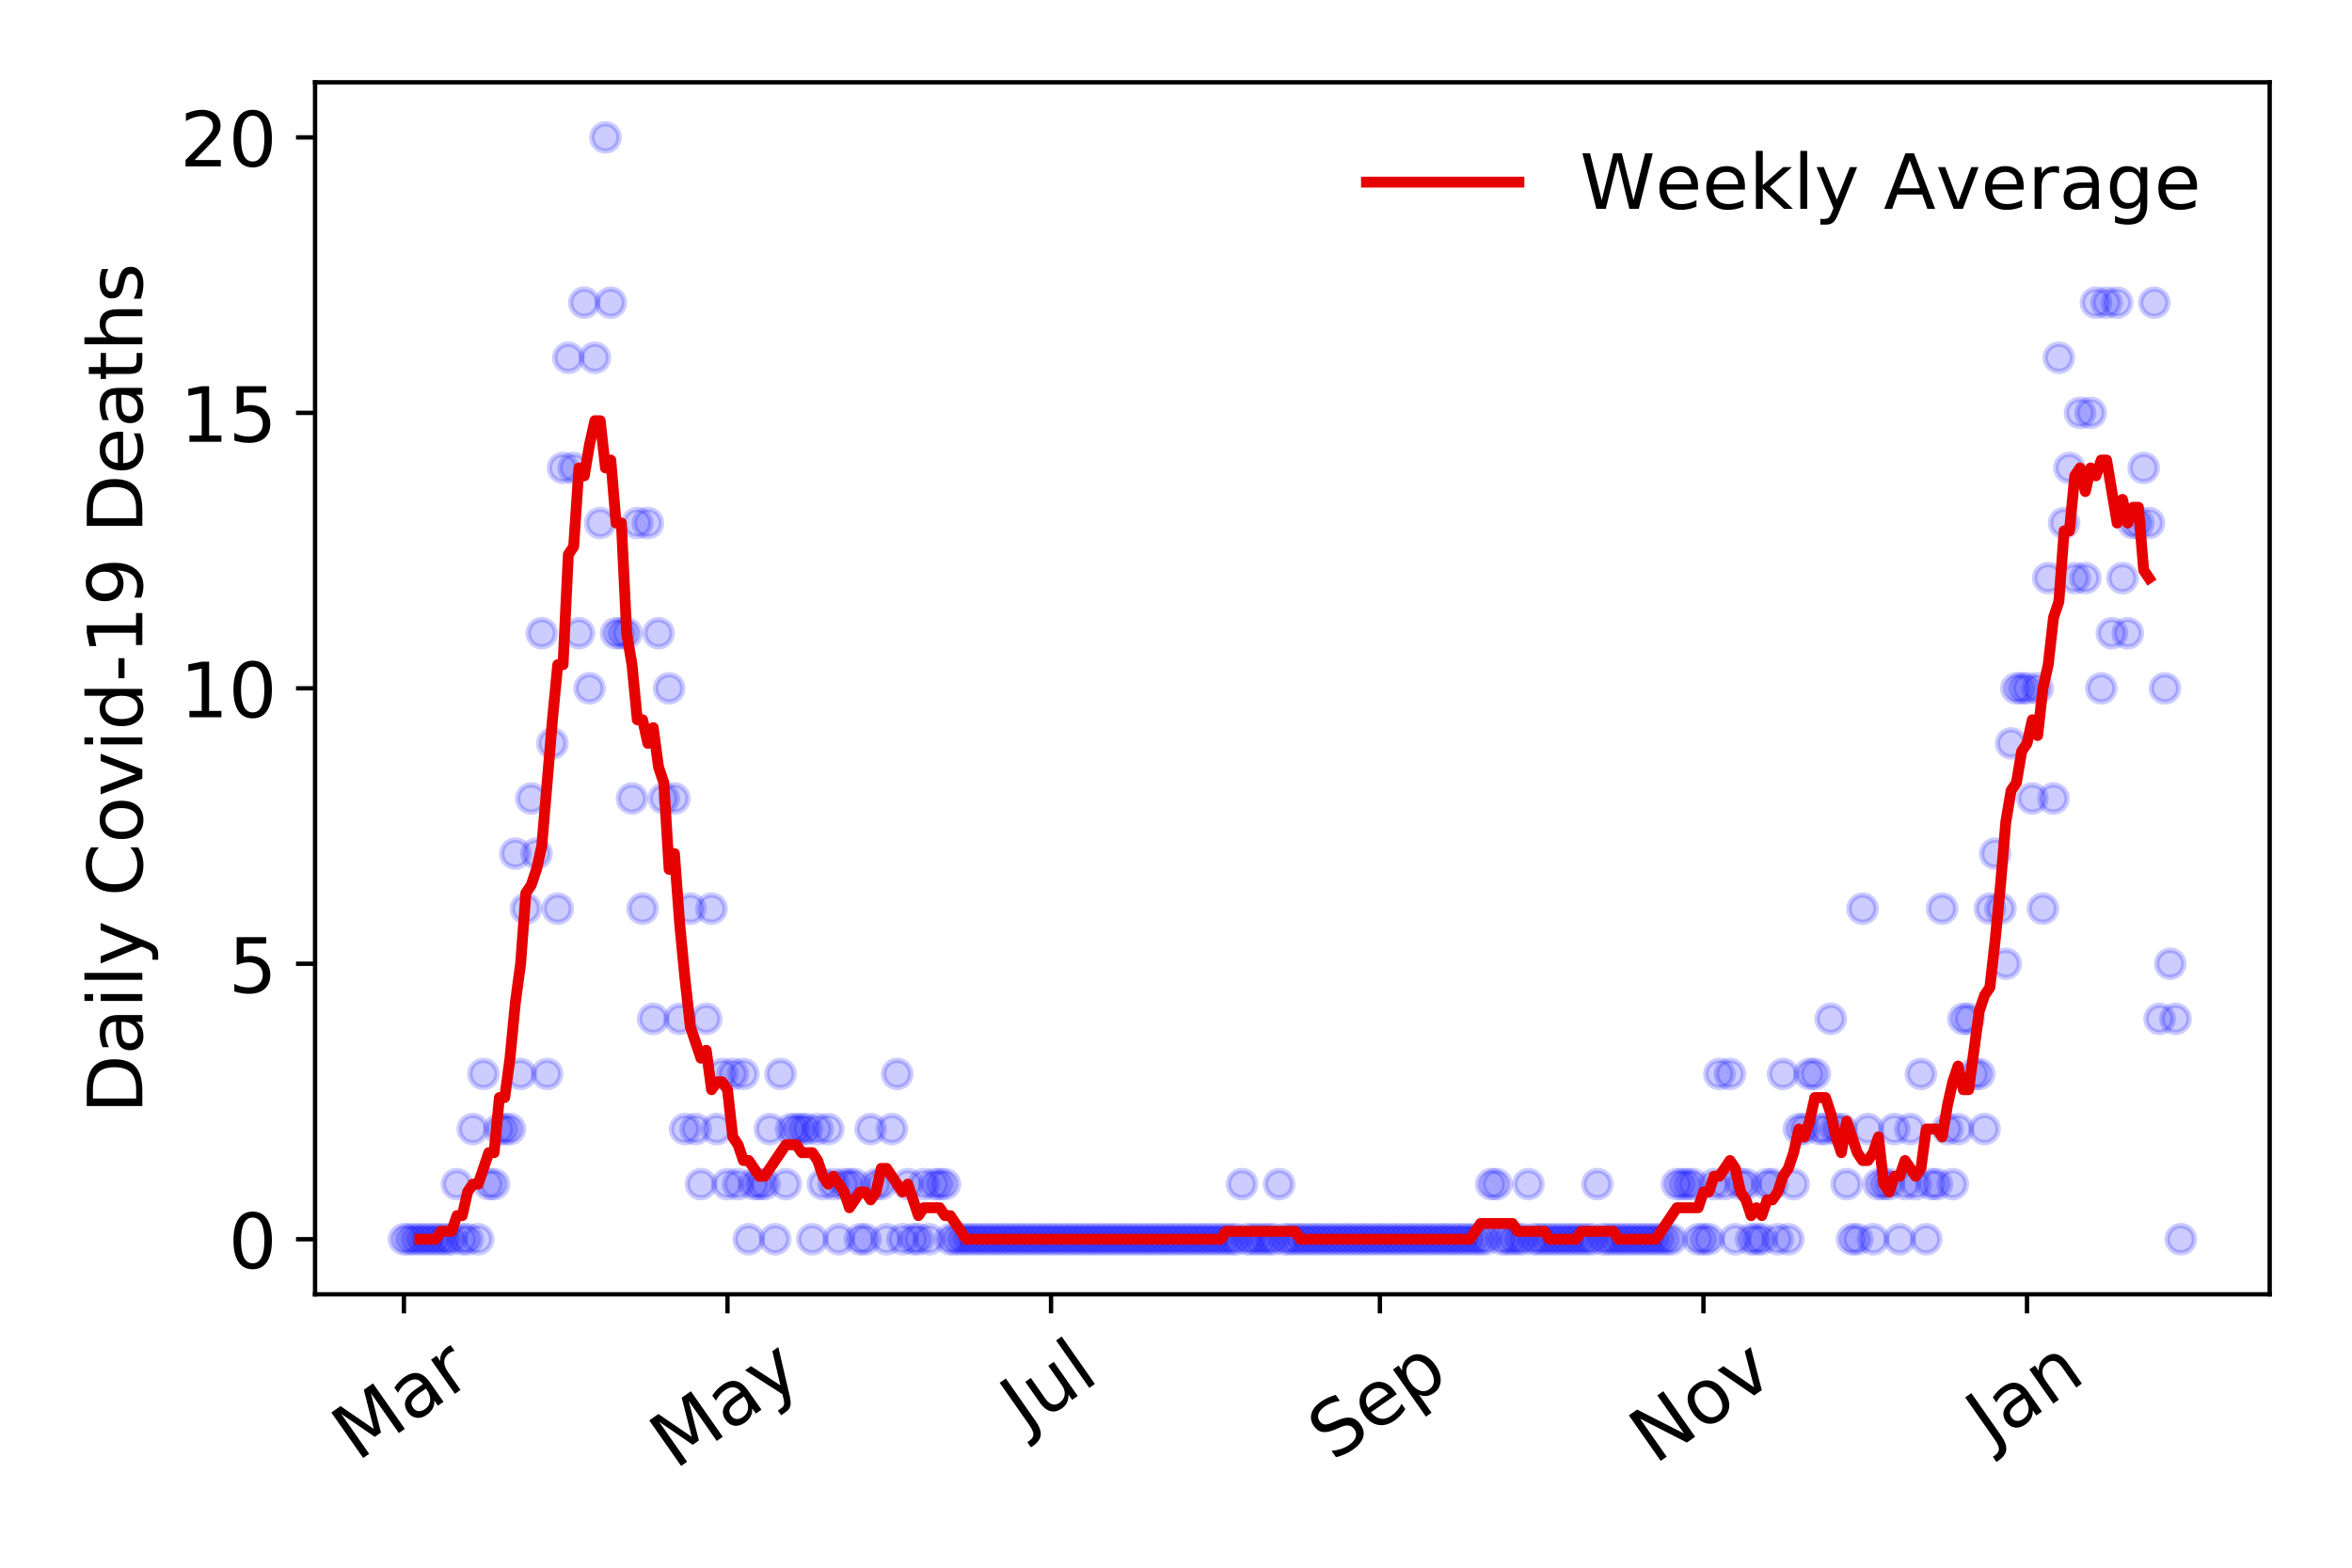 <?xml version="1.0" encoding="utf-8" standalone="no"?>
<!DOCTYPE svg PUBLIC "-//W3C//DTD SVG 1.1//EN"
  "http://www.w3.org/Graphics/SVG/1.1/DTD/svg11.dtd">
<!-- Created with matplotlib (https://matplotlib.org/) -->
<svg height="288pt" version="1.1" viewBox="0 0 432 288" width="432pt" xmlns="http://www.w3.org/2000/svg" xmlns:xlink="http://www.w3.org/1999/xlink">
 <defs>
  <style type="text/css">
*{stroke-linecap:butt;stroke-linejoin:round;}
  </style>
 </defs>
 <g id="figure_1">
  <g id="patch_1">
   <path d="M 0 288 
L 432 288 
L 432 0 
L 0 0 
z
" style="fill:#ffffff;"/>
  </g>
  <g id="axes_1">
   <g id="patch_2">
    <path d="M 57.87 237.778 
L 416.88 237.778 
L 416.88 15.12 
L 57.87 15.12 
z
" style="fill:#ffffff;"/>
   </g>
   <g id="matplotlib.axis_1">
    <g id="xtick_1">
     <g id="line2d_1">
      <defs>
       <path d="M 0 0 
L 0 3.5 
" id="md33e730244" style="stroke:#000000;stroke-width:0.8;"/>
      </defs>
      <g>
       <use style="stroke:#000000;stroke-width:0.8;" x="74.189" xlink:href="#md33e730244" y="237.778"/>
      </g>
     </g>
     <g id="text_1">
      <!-- Mar -->
      <defs>
       <path d="M 9.812 72.906 
L 24.516 72.906 
L 43.109 23.297 
L 61.812 72.906 
L 76.516 72.906 
L 76.516 0 
L 66.891 0 
L 66.891 64.016 
L 48.094 14.016 
L 38.188 14.016 
L 19.391 64.016 
L 19.391 0 
L 9.812 0 
z
" id="DejaVuSans-77"/>
       <path d="M 34.281 27.484 
Q 23.391 27.484 19.188 25 
Q 14.984 22.516 14.984 16.5 
Q 14.984 11.719 18.141 8.906 
Q 21.297 6.109 26.703 6.109 
Q 34.188 6.109 38.703 11.406 
Q 43.219 16.703 43.219 25.484 
L 43.219 27.484 
z
M 52.203 31.203 
L 52.203 0 
L 43.219 0 
L 43.219 8.297 
Q 40.141 3.328 35.547 0.953 
Q 30.953 -1.422 24.312 -1.422 
Q 15.922 -1.422 10.953 3.297 
Q 6 8.016 6 15.922 
Q 6 25.141 12.172 29.828 
Q 18.359 34.516 30.609 34.516 
L 43.219 34.516 
L 43.219 35.406 
Q 43.219 41.609 39.141 45 
Q 35.062 48.391 27.688 48.391 
Q 23 48.391 18.547 47.266 
Q 14.109 46.141 10.016 43.891 
L 10.016 52.203 
Q 14.938 54.109 19.578 55.047 
Q 24.219 56 28.609 56 
Q 40.484 56 46.344 49.844 
Q 52.203 43.703 52.203 31.203 
z
" id="DejaVuSans-97"/>
       <path d="M 41.109 46.297 
Q 39.594 47.172 37.812 47.578 
Q 36.031 48 33.891 48 
Q 26.266 48 22.188 43.047 
Q 18.109 38.094 18.109 28.812 
L 18.109 0 
L 9.078 0 
L 9.078 54.688 
L 18.109 54.688 
L 18.109 46.188 
Q 20.953 51.172 25.484 53.578 
Q 30.031 56 36.531 56 
Q 37.453 56 38.578 55.875 
Q 39.703 55.766 41.062 55.516 
z
" id="DejaVuSans-114"/>
      </defs>
      <g transform="translate(65.586 268.643)rotate(-35)scale(0.14 -0.14)">
       <use xlink:href="#DejaVuSans-77"/>
       <use x="86.279" xlink:href="#DejaVuSans-97"/>
       <use x="147.559" xlink:href="#DejaVuSans-114"/>
      </g>
     </g>
    </g>
    <g id="xtick_2">
     <g id="line2d_2">
      <g>
       <use style="stroke:#000000;stroke-width:0.8;" x="133.618" xlink:href="#md33e730244" y="237.778"/>
      </g>
     </g>
     <g id="text_2">
      <!-- May -->
      <defs>
       <path d="M 32.172 -5.078 
Q 28.375 -14.844 24.75 -17.812 
Q 21.141 -20.797 15.094 -20.797 
L 7.906 -20.797 
L 7.906 -13.281 
L 13.188 -13.281 
Q 16.891 -13.281 18.938 -11.516 
Q 21 -9.766 23.484 -3.219 
L 25.094 0.875 
L 2.984 54.688 
L 12.5 54.688 
L 29.594 11.922 
L 46.688 54.688 
L 56.203 54.688 
z
" id="DejaVuSans-121"/>
      </defs>
      <g transform="translate(123.978 270.094)rotate(-35)scale(0.14 -0.14)">
       <use xlink:href="#DejaVuSans-77"/>
       <use x="86.279" xlink:href="#DejaVuSans-97"/>
       <use x="147.559" xlink:href="#DejaVuSans-121"/>
      </g>
     </g>
    </g>
    <g id="xtick_3">
     <g id="line2d_3">
      <g>
       <use style="stroke:#000000;stroke-width:0.8;" x="193.047" xlink:href="#md33e730244" y="237.778"/>
      </g>
     </g>
     <g id="text_3">
      <!-- Jul -->
      <defs>
       <path d="M 9.812 72.906 
L 19.672 72.906 
L 19.672 5.078 
Q 19.672 -8.109 14.672 -14.062 
Q 9.672 -20.016 -1.422 -20.016 
L -5.172 -20.016 
L -5.172 -11.719 
L -2.094 -11.719 
Q 4.438 -11.719 7.125 -8.047 
Q 9.812 -4.391 9.812 5.078 
z
" id="DejaVuSans-74"/>
       <path d="M 8.5 21.578 
L 8.5 54.688 
L 17.484 54.688 
L 17.484 21.922 
Q 17.484 14.156 20.5 10.266 
Q 23.531 6.391 29.594 6.391 
Q 36.859 6.391 41.078 11.031 
Q 45.312 15.672 45.312 23.688 
L 45.312 54.688 
L 54.297 54.688 
L 54.297 0 
L 45.312 0 
L 45.312 8.406 
Q 42.047 3.422 37.719 1 
Q 33.406 -1.422 27.688 -1.422 
Q 18.266 -1.422 13.375 4.438 
Q 8.5 10.297 8.5 21.578 
z
M 31.109 56 
z
" id="DejaVuSans-117"/>
       <path d="M 9.422 75.984 
L 18.406 75.984 
L 18.406 0 
L 9.422 0 
z
" id="DejaVuSans-108"/>
      </defs>
      <g transform="translate(188.344 263.181)rotate(-35)scale(0.14 -0.14)">
       <use xlink:href="#DejaVuSans-74"/>
       <use x="29.492" xlink:href="#DejaVuSans-117"/>
       <use x="92.871" xlink:href="#DejaVuSans-108"/>
      </g>
     </g>
    </g>
    <g id="xtick_4">
     <g id="line2d_4">
      <g>
       <use style="stroke:#000000;stroke-width:0.8;" x="253.45" xlink:href="#md33e730244" y="237.778"/>
      </g>
     </g>
     <g id="text_4">
      <!-- Sep -->
      <defs>
       <path d="M 53.516 70.516 
L 53.516 60.891 
Q 47.906 63.578 42.922 64.891 
Q 37.938 66.219 33.297 66.219 
Q 25.25 66.219 20.875 63.094 
Q 16.5 59.969 16.5 54.203 
Q 16.5 49.359 19.406 46.891 
Q 22.312 44.438 30.422 42.922 
L 36.375 41.703 
Q 47.406 39.594 52.656 34.297 
Q 57.906 29 57.906 20.125 
Q 57.906 9.516 50.797 4.047 
Q 43.703 -1.422 29.984 -1.422 
Q 24.812 -1.422 18.969 -0.25 
Q 13.141 0.922 6.891 3.219 
L 6.891 13.375 
Q 12.891 10.016 18.656 8.297 
Q 24.422 6.594 29.984 6.594 
Q 38.422 6.594 43.016 9.906 
Q 47.609 13.234 47.609 19.391 
Q 47.609 24.75 44.312 27.781 
Q 41.016 30.812 33.5 32.328 
L 27.484 33.5 
Q 16.453 35.688 11.516 40.375 
Q 6.594 45.062 6.594 53.422 
Q 6.594 63.094 13.406 68.656 
Q 20.219 74.219 32.172 74.219 
Q 37.312 74.219 42.625 73.281 
Q 47.953 72.359 53.516 70.516 
z
" id="DejaVuSans-83"/>
       <path d="M 56.203 29.594 
L 56.203 25.203 
L 14.891 25.203 
Q 15.484 15.922 20.484 11.062 
Q 25.484 6.203 34.422 6.203 
Q 39.594 6.203 44.453 7.469 
Q 49.312 8.734 54.109 11.281 
L 54.109 2.781 
Q 49.266 0.734 44.188 -0.344 
Q 39.109 -1.422 33.891 -1.422 
Q 20.797 -1.422 13.156 6.188 
Q 5.516 13.812 5.516 26.812 
Q 5.516 40.234 12.766 48.109 
Q 20.016 56 32.328 56 
Q 43.359 56 49.781 48.891 
Q 56.203 41.797 56.203 29.594 
z
M 47.219 32.234 
Q 47.125 39.594 43.094 43.984 
Q 39.062 48.391 32.422 48.391 
Q 24.906 48.391 20.391 44.141 
Q 15.875 39.891 15.188 32.172 
z
" id="DejaVuSans-101"/>
       <path d="M 18.109 8.203 
L 18.109 -20.797 
L 9.078 -20.797 
L 9.078 54.688 
L 18.109 54.688 
L 18.109 46.391 
Q 20.953 51.266 25.266 53.625 
Q 29.594 56 35.594 56 
Q 45.562 56 51.781 48.094 
Q 58.016 40.188 58.016 27.297 
Q 58.016 14.406 51.781 6.484 
Q 45.562 -1.422 35.594 -1.422 
Q 29.594 -1.422 25.266 0.953 
Q 20.953 3.328 18.109 8.203 
z
M 48.688 27.297 
Q 48.688 37.203 44.609 42.844 
Q 40.531 48.484 33.406 48.484 
Q 26.266 48.484 22.188 42.844 
Q 18.109 37.203 18.109 27.297 
Q 18.109 17.391 22.188 11.75 
Q 26.266 6.109 33.406 6.109 
Q 40.531 6.109 44.609 11.75 
Q 48.688 17.391 48.688 27.297 
z
" id="DejaVuSans-112"/>
      </defs>
      <g transform="translate(244.857 268.629)rotate(-35)scale(0.14 -0.14)">
       <use xlink:href="#DejaVuSans-83"/>
       <use x="63.477" xlink:href="#DejaVuSans-101"/>
       <use x="125" xlink:href="#DejaVuSans-112"/>
      </g>
     </g>
    </g>
    <g id="xtick_5">
     <g id="line2d_5">
      <g>
       <use style="stroke:#000000;stroke-width:0.8;" x="312.879" xlink:href="#md33e730244" y="237.778"/>
      </g>
     </g>
     <g id="text_5">
      <!-- Nov -->
      <defs>
       <path d="M 9.812 72.906 
L 23.094 72.906 
L 55.422 11.922 
L 55.422 72.906 
L 64.984 72.906 
L 64.984 0 
L 51.703 0 
L 19.391 60.984 
L 19.391 0 
L 9.812 0 
z
" id="DejaVuSans-78"/>
       <path d="M 30.609 48.391 
Q 23.391 48.391 19.188 42.75 
Q 14.984 37.109 14.984 27.297 
Q 14.984 17.484 19.156 11.844 
Q 23.344 6.203 30.609 6.203 
Q 37.797 6.203 41.984 11.859 
Q 46.188 17.531 46.188 27.297 
Q 46.188 37.016 41.984 42.703 
Q 37.797 48.391 30.609 48.391 
z
M 30.609 56 
Q 42.328 56 49.016 48.375 
Q 55.719 40.766 55.719 27.297 
Q 55.719 13.875 49.016 6.219 
Q 42.328 -1.422 30.609 -1.422 
Q 18.844 -1.422 12.172 6.219 
Q 5.516 13.875 5.516 27.297 
Q 5.516 40.766 12.172 48.375 
Q 18.844 56 30.609 56 
z
" id="DejaVuSans-111"/>
       <path d="M 2.984 54.688 
L 12.5 54.688 
L 29.594 8.797 
L 46.688 54.688 
L 56.203 54.688 
L 35.688 0 
L 23.484 0 
z
" id="DejaVuSans-118"/>
      </defs>
      <g transform="translate(303.903 269.166)rotate(-35)scale(0.14 -0.14)">
       <use xlink:href="#DejaVuSans-78"/>
       <use x="74.805" xlink:href="#DejaVuSans-111"/>
       <use x="135.986" xlink:href="#DejaVuSans-118"/>
      </g>
     </g>
    </g>
    <g id="xtick_6">
     <g id="line2d_6">
      <g>
       <use style="stroke:#000000;stroke-width:0.8;" x="372.308" xlink:href="#md33e730244" y="237.778"/>
      </g>
     </g>
     <g id="text_6">
      <!-- Jan -->
      <defs>
       <path d="M 54.891 33.016 
L 54.891 0 
L 45.906 0 
L 45.906 32.719 
Q 45.906 40.484 42.875 44.328 
Q 39.844 48.188 33.797 48.188 
Q 26.516 48.188 22.312 43.547 
Q 18.109 38.922 18.109 30.906 
L 18.109 0 
L 9.078 0 
L 9.078 54.688 
L 18.109 54.688 
L 18.109 46.188 
Q 21.344 51.125 25.703 53.562 
Q 30.078 56 35.797 56 
Q 45.219 56 50.047 50.172 
Q 54.891 44.344 54.891 33.016 
z
" id="DejaVuSans-110"/>
      </defs>
      <g transform="translate(365.685 265.871)rotate(-35)scale(0.14 -0.14)">
       <use xlink:href="#DejaVuSans-74"/>
       <use x="29.492" xlink:href="#DejaVuSans-97"/>
       <use x="90.771" xlink:href="#DejaVuSans-110"/>
      </g>
     </g>
    </g>
   </g>
   <g id="matplotlib.axis_2">
    <g id="ytick_1">
     <g id="line2d_7">
      <defs>
       <path d="M 0 0 
L -3.5 0 
" id="m4accc2f612" style="stroke:#000000;stroke-width:0.8;"/>
      </defs>
      <g>
       <use style="stroke:#000000;stroke-width:0.8;" x="57.87" xlink:href="#m4accc2f612" y="227.657"/>
      </g>
     </g>
     <g id="text_7">
      <!-- 0 -->
      <defs>
       <path d="M 31.781 66.406 
Q 24.172 66.406 20.328 58.906 
Q 16.5 51.422 16.5 36.375 
Q 16.5 21.391 20.328 13.891 
Q 24.172 6.391 31.781 6.391 
Q 39.453 6.391 43.281 13.891 
Q 47.125 21.391 47.125 36.375 
Q 47.125 51.422 43.281 58.906 
Q 39.453 66.406 31.781 66.406 
z
M 31.781 74.219 
Q 44.047 74.219 50.516 64.516 
Q 56.984 54.828 56.984 36.375 
Q 56.984 17.969 50.516 8.266 
Q 44.047 -1.422 31.781 -1.422 
Q 19.531 -1.422 13.062 8.266 
Q 6.594 17.969 6.594 36.375 
Q 6.594 54.828 13.062 64.516 
Q 19.531 74.219 31.781 74.219 
z
" id="DejaVuSans-48"/>
      </defs>
      <g transform="translate(41.962 232.976)scale(0.14 -0.14)">
       <use xlink:href="#DejaVuSans-48"/>
      </g>
     </g>
    </g>
    <g id="ytick_2">
     <g id="line2d_8">
      <g>
       <use style="stroke:#000000;stroke-width:0.8;" x="57.87" xlink:href="#m4accc2f612" y="177.053"/>
      </g>
     </g>
     <g id="text_8">
      <!-- 5 -->
      <defs>
       <path d="M 10.797 72.906 
L 49.516 72.906 
L 49.516 64.594 
L 19.828 64.594 
L 19.828 46.734 
Q 21.969 47.469 24.109 47.828 
Q 26.266 48.188 28.422 48.188 
Q 40.625 48.188 47.75 41.5 
Q 54.891 34.812 54.891 23.391 
Q 54.891 11.625 47.562 5.094 
Q 40.234 -1.422 26.906 -1.422 
Q 22.312 -1.422 17.547 -0.641 
Q 12.797 0.141 7.719 1.703 
L 7.719 11.625 
Q 12.109 9.234 16.797 8.062 
Q 21.484 6.891 26.703 6.891 
Q 35.156 6.891 40.078 11.328 
Q 45.016 15.766 45.016 23.391 
Q 45.016 31 40.078 35.438 
Q 35.156 39.891 26.703 39.891 
Q 22.75 39.891 18.812 39.016 
Q 14.891 38.141 10.797 36.281 
z
" id="DejaVuSans-53"/>
      </defs>
      <g transform="translate(41.962 182.372)scale(0.14 -0.14)">
       <use xlink:href="#DejaVuSans-53"/>
      </g>
     </g>
    </g>
    <g id="ytick_3">
     <g id="line2d_9">
      <g>
       <use style="stroke:#000000;stroke-width:0.8;" x="57.87" xlink:href="#m4accc2f612" y="126.449"/>
      </g>
     </g>
     <g id="text_9">
      <!-- 10 -->
      <defs>
       <path d="M 12.406 8.297 
L 28.516 8.297 
L 28.516 63.922 
L 10.984 60.406 
L 10.984 69.391 
L 28.422 72.906 
L 38.281 72.906 
L 38.281 8.297 
L 54.391 8.297 
L 54.391 0 
L 12.406 0 
z
" id="DejaVuSans-49"/>
      </defs>
      <g transform="translate(33.055 131.768)scale(0.14 -0.14)">
       <use xlink:href="#DejaVuSans-49"/>
       <use x="63.623" xlink:href="#DejaVuSans-48"/>
      </g>
     </g>
    </g>
    <g id="ytick_4">
     <g id="line2d_10">
      <g>
       <use style="stroke:#000000;stroke-width:0.8;" x="57.87" xlink:href="#m4accc2f612" y="75.845"/>
      </g>
     </g>
     <g id="text_10">
      <!-- 15 -->
      <g transform="translate(33.055 81.164)scale(0.14 -0.14)">
       <use xlink:href="#DejaVuSans-49"/>
       <use x="63.623" xlink:href="#DejaVuSans-53"/>
      </g>
     </g>
    </g>
    <g id="ytick_5">
     <g id="line2d_11">
      <g>
       <use style="stroke:#000000;stroke-width:0.8;" x="57.87" xlink:href="#m4accc2f612" y="25.241"/>
      </g>
     </g>
     <g id="text_11">
      <!-- 20 -->
      <defs>
       <path d="M 19.188 8.297 
L 53.609 8.297 
L 53.609 0 
L 7.328 0 
L 7.328 8.297 
Q 12.938 14.109 22.625 23.891 
Q 32.328 33.688 34.812 36.531 
Q 39.547 41.844 41.422 45.531 
Q 43.312 49.219 43.312 52.781 
Q 43.312 58.594 39.234 62.25 
Q 35.156 65.922 28.609 65.922 
Q 23.969 65.922 18.812 64.312 
Q 13.672 62.703 7.812 59.422 
L 7.812 69.391 
Q 13.766 71.781 18.938 73 
Q 24.125 74.219 28.422 74.219 
Q 39.75 74.219 46.484 68.547 
Q 53.219 62.891 53.219 53.422 
Q 53.219 48.922 51.531 44.891 
Q 49.859 40.875 45.406 35.406 
Q 44.188 33.984 37.641 27.219 
Q 31.109 20.453 19.188 8.297 
z
" id="DejaVuSans-50"/>
      </defs>
      <g transform="translate(33.055 30.56)scale(0.14 -0.14)">
       <use xlink:href="#DejaVuSans-50"/>
       <use x="63.623" xlink:href="#DejaVuSans-48"/>
      </g>
     </g>
    </g>
    <g id="text_12">
     <!-- Daily Covid-19 Deaths -->
     <defs>
      <path d="M 19.672 64.797 
L 19.672 8.109 
L 31.594 8.109 
Q 46.688 8.109 53.688 14.938 
Q 60.688 21.781 60.688 36.531 
Q 60.688 51.172 53.688 57.984 
Q 46.688 64.797 31.594 64.797 
z
M 9.812 72.906 
L 30.078 72.906 
Q 51.266 72.906 61.172 64.094 
Q 71.094 55.281 71.094 36.531 
Q 71.094 17.672 61.125 8.828 
Q 51.172 0 30.078 0 
L 9.812 0 
z
" id="DejaVuSans-68"/>
      <path d="M 9.422 54.688 
L 18.406 54.688 
L 18.406 0 
L 9.422 0 
z
M 9.422 75.984 
L 18.406 75.984 
L 18.406 64.594 
L 9.422 64.594 
z
" id="DejaVuSans-105"/>
      <path id="DejaVuSans-32"/>
      <path d="M 64.406 67.281 
L 64.406 56.891 
Q 59.422 61.531 53.781 63.812 
Q 48.141 66.109 41.797 66.109 
Q 29.297 66.109 22.656 58.469 
Q 16.016 50.828 16.016 36.375 
Q 16.016 21.969 22.656 14.328 
Q 29.297 6.688 41.797 6.688 
Q 48.141 6.688 53.781 8.984 
Q 59.422 11.281 64.406 15.922 
L 64.406 5.609 
Q 59.234 2.094 53.438 0.328 
Q 47.656 -1.422 41.219 -1.422 
Q 24.656 -1.422 15.125 8.703 
Q 5.609 18.844 5.609 36.375 
Q 5.609 53.953 15.125 64.078 
Q 24.656 74.219 41.219 74.219 
Q 47.75 74.219 53.531 72.484 
Q 59.328 70.75 64.406 67.281 
z
" id="DejaVuSans-67"/>
      <path d="M 45.406 46.391 
L 45.406 75.984 
L 54.391 75.984 
L 54.391 0 
L 45.406 0 
L 45.406 8.203 
Q 42.578 3.328 38.25 0.953 
Q 33.938 -1.422 27.875 -1.422 
Q 17.969 -1.422 11.734 6.484 
Q 5.516 14.406 5.516 27.297 
Q 5.516 40.188 11.734 48.094 
Q 17.969 56 27.875 56 
Q 33.938 56 38.25 53.625 
Q 42.578 51.266 45.406 46.391 
z
M 14.797 27.297 
Q 14.797 17.391 18.875 11.75 
Q 22.953 6.109 30.078 6.109 
Q 37.203 6.109 41.297 11.75 
Q 45.406 17.391 45.406 27.297 
Q 45.406 37.203 41.297 42.844 
Q 37.203 48.484 30.078 48.484 
Q 22.953 48.484 18.875 42.844 
Q 14.797 37.203 14.797 27.297 
z
" id="DejaVuSans-100"/>
      <path d="M 4.891 31.391 
L 31.203 31.391 
L 31.203 23.391 
L 4.891 23.391 
z
" id="DejaVuSans-45"/>
      <path d="M 10.984 1.516 
L 10.984 10.5 
Q 14.703 8.734 18.5 7.812 
Q 22.312 6.891 25.984 6.891 
Q 35.75 6.891 40.891 13.453 
Q 46.047 20.016 46.781 33.406 
Q 43.953 29.203 39.594 26.953 
Q 35.25 24.703 29.984 24.703 
Q 19.047 24.703 12.672 31.312 
Q 6.297 37.938 6.297 49.422 
Q 6.297 60.641 12.938 67.422 
Q 19.578 74.219 30.609 74.219 
Q 43.266 74.219 49.922 64.516 
Q 56.594 54.828 56.594 36.375 
Q 56.594 19.141 48.406 8.859 
Q 40.234 -1.422 26.422 -1.422 
Q 22.703 -1.422 18.891 -0.688 
Q 15.094 0.047 10.984 1.516 
z
M 30.609 32.422 
Q 37.25 32.422 41.125 36.953 
Q 45.016 41.5 45.016 49.422 
Q 45.016 57.281 41.125 61.844 
Q 37.25 66.406 30.609 66.406 
Q 23.969 66.406 20.094 61.844 
Q 16.219 57.281 16.219 49.422 
Q 16.219 41.5 20.094 36.953 
Q 23.969 32.422 30.609 32.422 
z
" id="DejaVuSans-57"/>
      <path d="M 18.312 70.219 
L 18.312 54.688 
L 36.812 54.688 
L 36.812 47.703 
L 18.312 47.703 
L 18.312 18.016 
Q 18.312 11.328 20.141 9.422 
Q 21.969 7.516 27.594 7.516 
L 36.812 7.516 
L 36.812 0 
L 27.594 0 
Q 17.188 0 13.234 3.875 
Q 9.281 7.766 9.281 18.016 
L 9.281 47.703 
L 2.688 47.703 
L 2.688 54.688 
L 9.281 54.688 
L 9.281 70.219 
z
" id="DejaVuSans-116"/>
      <path d="M 54.891 33.016 
L 54.891 0 
L 45.906 0 
L 45.906 32.719 
Q 45.906 40.484 42.875 44.328 
Q 39.844 48.188 33.797 48.188 
Q 26.516 48.188 22.312 43.547 
Q 18.109 38.922 18.109 30.906 
L 18.109 0 
L 9.078 0 
L 9.078 75.984 
L 18.109 75.984 
L 18.109 46.188 
Q 21.344 51.125 25.703 53.562 
Q 30.078 56 35.797 56 
Q 45.219 56 50.047 50.172 
Q 54.891 44.344 54.891 33.016 
z
" id="DejaVuSans-104"/>
      <path d="M 44.281 53.078 
L 44.281 44.578 
Q 40.484 46.531 36.375 47.5 
Q 32.281 48.484 27.875 48.484 
Q 21.188 48.484 17.844 46.438 
Q 14.5 44.391 14.5 40.281 
Q 14.5 37.156 16.891 35.375 
Q 19.281 33.594 26.516 31.984 
L 29.594 31.297 
Q 39.156 29.25 43.188 25.516 
Q 47.219 21.781 47.219 15.094 
Q 47.219 7.469 41.188 3.016 
Q 35.156 -1.422 24.609 -1.422 
Q 20.219 -1.422 15.453 -0.562 
Q 10.688 0.297 5.422 2 
L 5.422 11.281 
Q 10.406 8.688 15.234 7.391 
Q 20.062 6.109 24.812 6.109 
Q 31.156 6.109 34.562 8.281 
Q 37.984 10.453 37.984 14.406 
Q 37.984 18.062 35.516 20.016 
Q 33.062 21.969 24.703 23.781 
L 21.578 24.516 
Q 13.234 26.266 9.516 29.906 
Q 5.812 33.547 5.812 39.891 
Q 5.812 47.609 11.281 51.797 
Q 16.75 56 26.812 56 
Q 31.781 56 36.172 55.266 
Q 40.578 54.547 44.281 53.078 
z
" id="DejaVuSans-115"/>
     </defs>
     <g transform="translate(26.143 204.56)rotate(-90)scale(0.14 -0.14)">
      <use xlink:href="#DejaVuSans-68"/>
      <use x="77.002" xlink:href="#DejaVuSans-97"/>
      <use x="138.281" xlink:href="#DejaVuSans-105"/>
      <use x="166.064" xlink:href="#DejaVuSans-108"/>
      <use x="193.848" xlink:href="#DejaVuSans-121"/>
      <use x="253.027" xlink:href="#DejaVuSans-32"/>
      <use x="284.814" xlink:href="#DejaVuSans-67"/>
      <use x="354.639" xlink:href="#DejaVuSans-111"/>
      <use x="415.82" xlink:href="#DejaVuSans-118"/>
      <use x="475" xlink:href="#DejaVuSans-105"/>
      <use x="502.783" xlink:href="#DejaVuSans-100"/>
      <use x="566.26" xlink:href="#DejaVuSans-45"/>
      <use x="602.344" xlink:href="#DejaVuSans-49"/>
      <use x="665.967" xlink:href="#DejaVuSans-57"/>
      <use x="729.59" xlink:href="#DejaVuSans-32"/>
      <use x="761.377" xlink:href="#DejaVuSans-68"/>
      <use x="838.379" xlink:href="#DejaVuSans-101"/>
      <use x="899.902" xlink:href="#DejaVuSans-97"/>
      <use x="961.182" xlink:href="#DejaVuSans-116"/>
      <use x="1000.391" xlink:href="#DejaVuSans-104"/>
      <use x="1063.77" xlink:href="#DejaVuSans-115"/>
     </g>
    </g>
   </g>
   <g id="line2d_12">
    <defs>
     <path d="M 0 2.5 
C 0.663 2.5 1.299 2.237 1.768 1.768 
C 2.237 1.299 2.5 0.663 2.5 0 
C 2.5 -0.663 2.237 -1.299 1.768 -1.768 
C 1.299 -2.237 0.663 -2.5 0 -2.5 
C -0.663 -2.5 -1.299 -2.237 -1.768 -1.768 
C -2.237 -1.299 -2.5 -0.663 -2.5 0 
C -2.5 0.663 -2.237 1.299 -1.768 1.768 
C -1.299 2.237 -0.663 2.5 0 2.5 
z
" id="m789c69cd0e" style="stroke:#0000ff;stroke-opacity:0.2;"/>
    </defs>
    <g clip-path="url(#p886686b518)">
     <use style="fill:#0000ff;fill-opacity:0.2;stroke:#0000ff;stroke-opacity:0.2;" x="74.189" xlink:href="#m789c69cd0e" y="227.657"/>
     <use style="fill:#0000ff;fill-opacity:0.2;stroke:#0000ff;stroke-opacity:0.2;" x="75.163" xlink:href="#m789c69cd0e" y="227.657"/>
     <use style="fill:#0000ff;fill-opacity:0.2;stroke:#0000ff;stroke-opacity:0.2;" x="76.137" xlink:href="#m789c69cd0e" y="227.657"/>
     <use style="fill:#0000ff;fill-opacity:0.2;stroke:#0000ff;stroke-opacity:0.2;" x="77.111" xlink:href="#m789c69cd0e" y="227.657"/>
     <use style="fill:#0000ff;fill-opacity:0.2;stroke:#0000ff;stroke-opacity:0.2;" x="78.086" xlink:href="#m789c69cd0e" y="227.657"/>
     <use style="fill:#0000ff;fill-opacity:0.2;stroke:#0000ff;stroke-opacity:0.2;" x="79.06" xlink:href="#m789c69cd0e" y="227.657"/>
     <use style="fill:#0000ff;fill-opacity:0.2;stroke:#0000ff;stroke-opacity:0.2;" x="80.034" xlink:href="#m789c69cd0e" y="227.657"/>
     <use style="fill:#0000ff;fill-opacity:0.2;stroke:#0000ff;stroke-opacity:0.2;" x="81.008" xlink:href="#m789c69cd0e" y="227.657"/>
     <use style="fill:#0000ff;fill-opacity:0.2;stroke:#0000ff;stroke-opacity:0.2;" x="81.983" xlink:href="#m789c69cd0e" y="227.657"/>
     <use style="fill:#0000ff;fill-opacity:0.2;stroke:#0000ff;stroke-opacity:0.2;" x="82.957" xlink:href="#m789c69cd0e" y="227.657"/>
     <use style="fill:#0000ff;fill-opacity:0.2;stroke:#0000ff;stroke-opacity:0.2;" x="83.931" xlink:href="#m789c69cd0e" y="217.537"/>
     <use style="fill:#0000ff;fill-opacity:0.2;stroke:#0000ff;stroke-opacity:0.2;" x="84.905" xlink:href="#m789c69cd0e" y="227.657"/>
     <use style="fill:#0000ff;fill-opacity:0.2;stroke:#0000ff;stroke-opacity:0.2;" x="85.88" xlink:href="#m789c69cd0e" y="227.657"/>
     <use style="fill:#0000ff;fill-opacity:0.2;stroke:#0000ff;stroke-opacity:0.2;" x="86.854" xlink:href="#m789c69cd0e" y="207.416"/>
     <use style="fill:#0000ff;fill-opacity:0.2;stroke:#0000ff;stroke-opacity:0.2;" x="87.828" xlink:href="#m789c69cd0e" y="227.657"/>
     <use style="fill:#0000ff;fill-opacity:0.2;stroke:#0000ff;stroke-opacity:0.2;" x="88.802" xlink:href="#m789c69cd0e" y="197.295"/>
     <use style="fill:#0000ff;fill-opacity:0.2;stroke:#0000ff;stroke-opacity:0.2;" x="89.777" xlink:href="#m789c69cd0e" y="217.537"/>
     <use style="fill:#0000ff;fill-opacity:0.2;stroke:#0000ff;stroke-opacity:0.2;" x="90.751" xlink:href="#m789c69cd0e" y="217.537"/>
     <use style="fill:#0000ff;fill-opacity:0.2;stroke:#0000ff;stroke-opacity:0.2;" x="91.725" xlink:href="#m789c69cd0e" y="207.416"/>
     <use style="fill:#0000ff;fill-opacity:0.2;stroke:#0000ff;stroke-opacity:0.2;" x="92.699" xlink:href="#m789c69cd0e" y="207.416"/>
     <use style="fill:#0000ff;fill-opacity:0.2;stroke:#0000ff;stroke-opacity:0.2;" x="93.674" xlink:href="#m789c69cd0e" y="207.416"/>
     <use style="fill:#0000ff;fill-opacity:0.2;stroke:#0000ff;stroke-opacity:0.2;" x="94.648" xlink:href="#m789c69cd0e" y="156.812"/>
     <use style="fill:#0000ff;fill-opacity:0.2;stroke:#0000ff;stroke-opacity:0.2;" x="95.622" xlink:href="#m789c69cd0e" y="197.295"/>
     <use style="fill:#0000ff;fill-opacity:0.2;stroke:#0000ff;stroke-opacity:0.2;" x="96.596" xlink:href="#m789c69cd0e" y="166.932"/>
     <use style="fill:#0000ff;fill-opacity:0.2;stroke:#0000ff;stroke-opacity:0.2;" x="97.571" xlink:href="#m789c69cd0e" y="146.691"/>
     <use style="fill:#0000ff;fill-opacity:0.2;stroke:#0000ff;stroke-opacity:0.2;" x="98.545" xlink:href="#m789c69cd0e" y="156.812"/>
     <use style="fill:#0000ff;fill-opacity:0.2;stroke:#0000ff;stroke-opacity:0.2;" x="99.519" xlink:href="#m789c69cd0e" y="116.328"/>
     <use style="fill:#0000ff;fill-opacity:0.2;stroke:#0000ff;stroke-opacity:0.2;" x="100.493" xlink:href="#m789c69cd0e" y="197.295"/>
     <use style="fill:#0000ff;fill-opacity:0.2;stroke:#0000ff;stroke-opacity:0.2;" x="101.468" xlink:href="#m789c69cd0e" y="136.57"/>
     <use style="fill:#0000ff;fill-opacity:0.2;stroke:#0000ff;stroke-opacity:0.2;" x="102.442" xlink:href="#m789c69cd0e" y="166.932"/>
     <use style="fill:#0000ff;fill-opacity:0.2;stroke:#0000ff;stroke-opacity:0.2;" x="103.416" xlink:href="#m789c69cd0e" y="85.966"/>
     <use style="fill:#0000ff;fill-opacity:0.2;stroke:#0000ff;stroke-opacity:0.2;" x="104.39" xlink:href="#m789c69cd0e" y="65.724"/>
     <use style="fill:#0000ff;fill-opacity:0.2;stroke:#0000ff;stroke-opacity:0.2;" x="105.365" xlink:href="#m789c69cd0e" y="85.966"/>
     <use style="fill:#0000ff;fill-opacity:0.2;stroke:#0000ff;stroke-opacity:0.2;" x="106.339" xlink:href="#m789c69cd0e" y="116.328"/>
     <use style="fill:#0000ff;fill-opacity:0.2;stroke:#0000ff;stroke-opacity:0.2;" x="107.313" xlink:href="#m789c69cd0e" y="55.603"/>
     <use style="fill:#0000ff;fill-opacity:0.2;stroke:#0000ff;stroke-opacity:0.2;" x="108.287" xlink:href="#m789c69cd0e" y="126.449"/>
     <use style="fill:#0000ff;fill-opacity:0.2;stroke:#0000ff;stroke-opacity:0.2;" x="109.262" xlink:href="#m789c69cd0e" y="65.724"/>
     <use style="fill:#0000ff;fill-opacity:0.2;stroke:#0000ff;stroke-opacity:0.2;" x="110.236" xlink:href="#m789c69cd0e" y="96.087"/>
     <use style="fill:#0000ff;fill-opacity:0.2;stroke:#0000ff;stroke-opacity:0.2;" x="111.21" xlink:href="#m789c69cd0e" y="25.241"/>
     <use style="fill:#0000ff;fill-opacity:0.2;stroke:#0000ff;stroke-opacity:0.2;" x="112.184" xlink:href="#m789c69cd0e" y="55.603"/>
     <use style="fill:#0000ff;fill-opacity:0.2;stroke:#0000ff;stroke-opacity:0.2;" x="113.159" xlink:href="#m789c69cd0e" y="116.328"/>
     <use style="fill:#0000ff;fill-opacity:0.2;stroke:#0000ff;stroke-opacity:0.2;" x="114.133" xlink:href="#m789c69cd0e" y="116.328"/>
     <use style="fill:#0000ff;fill-opacity:0.2;stroke:#0000ff;stroke-opacity:0.2;" x="115.107" xlink:href="#m789c69cd0e" y="116.328"/>
     <use style="fill:#0000ff;fill-opacity:0.2;stroke:#0000ff;stroke-opacity:0.2;" x="116.081" xlink:href="#m789c69cd0e" y="146.691"/>
     <use style="fill:#0000ff;fill-opacity:0.2;stroke:#0000ff;stroke-opacity:0.2;" x="117.056" xlink:href="#m789c69cd0e" y="96.087"/>
     <use style="fill:#0000ff;fill-opacity:0.2;stroke:#0000ff;stroke-opacity:0.2;" x="118.03" xlink:href="#m789c69cd0e" y="166.932"/>
     <use style="fill:#0000ff;fill-opacity:0.2;stroke:#0000ff;stroke-opacity:0.2;" x="119.004" xlink:href="#m789c69cd0e" y="96.087"/>
     <use style="fill:#0000ff;fill-opacity:0.2;stroke:#0000ff;stroke-opacity:0.2;" x="119.978" xlink:href="#m789c69cd0e" y="187.174"/>
     <use style="fill:#0000ff;fill-opacity:0.2;stroke:#0000ff;stroke-opacity:0.2;" x="120.952" xlink:href="#m789c69cd0e" y="116.328"/>
     <use style="fill:#0000ff;fill-opacity:0.2;stroke:#0000ff;stroke-opacity:0.2;" x="121.927" xlink:href="#m789c69cd0e" y="146.691"/>
     <use style="fill:#0000ff;fill-opacity:0.2;stroke:#0000ff;stroke-opacity:0.2;" x="122.901" xlink:href="#m789c69cd0e" y="126.449"/>
     <use style="fill:#0000ff;fill-opacity:0.2;stroke:#0000ff;stroke-opacity:0.2;" x="123.875" xlink:href="#m789c69cd0e" y="146.691"/>
     <use style="fill:#0000ff;fill-opacity:0.2;stroke:#0000ff;stroke-opacity:0.2;" x="124.849" xlink:href="#m789c69cd0e" y="187.174"/>
     <use style="fill:#0000ff;fill-opacity:0.2;stroke:#0000ff;stroke-opacity:0.2;" x="125.824" xlink:href="#m789c69cd0e" y="207.416"/>
     <use style="fill:#0000ff;fill-opacity:0.2;stroke:#0000ff;stroke-opacity:0.2;" x="126.798" xlink:href="#m789c69cd0e" y="166.932"/>
     <use style="fill:#0000ff;fill-opacity:0.2;stroke:#0000ff;stroke-opacity:0.2;" x="127.772" xlink:href="#m789c69cd0e" y="207.416"/>
     <use style="fill:#0000ff;fill-opacity:0.2;stroke:#0000ff;stroke-opacity:0.2;" x="128.746" xlink:href="#m789c69cd0e" y="217.537"/>
     <use style="fill:#0000ff;fill-opacity:0.2;stroke:#0000ff;stroke-opacity:0.2;" x="129.721" xlink:href="#m789c69cd0e" y="187.174"/>
     <use style="fill:#0000ff;fill-opacity:0.2;stroke:#0000ff;stroke-opacity:0.2;" x="130.695" xlink:href="#m789c69cd0e" y="166.932"/>
     <use style="fill:#0000ff;fill-opacity:0.2;stroke:#0000ff;stroke-opacity:0.2;" x="131.669" xlink:href="#m789c69cd0e" y="207.416"/>
     <use style="fill:#0000ff;fill-opacity:0.2;stroke:#0000ff;stroke-opacity:0.2;" x="132.643" xlink:href="#m789c69cd0e" y="197.295"/>
     <use style="fill:#0000ff;fill-opacity:0.2;stroke:#0000ff;stroke-opacity:0.2;" x="133.618" xlink:href="#m789c69cd0e" y="217.537"/>
     <use style="fill:#0000ff;fill-opacity:0.2;stroke:#0000ff;stroke-opacity:0.2;" x="134.592" xlink:href="#m789c69cd0e" y="197.295"/>
     <use style="fill:#0000ff;fill-opacity:0.2;stroke:#0000ff;stroke-opacity:0.2;" x="135.566" xlink:href="#m789c69cd0e" y="217.537"/>
     <use style="fill:#0000ff;fill-opacity:0.2;stroke:#0000ff;stroke-opacity:0.2;" x="136.54" xlink:href="#m789c69cd0e" y="197.295"/>
     <use style="fill:#0000ff;fill-opacity:0.2;stroke:#0000ff;stroke-opacity:0.2;" x="137.515" xlink:href="#m789c69cd0e" y="227.657"/>
     <use style="fill:#0000ff;fill-opacity:0.2;stroke:#0000ff;stroke-opacity:0.2;" x="138.489" xlink:href="#m789c69cd0e" y="217.537"/>
     <use style="fill:#0000ff;fill-opacity:0.2;stroke:#0000ff;stroke-opacity:0.2;" x="139.463" xlink:href="#m789c69cd0e" y="217.537"/>
     <use style="fill:#0000ff;fill-opacity:0.2;stroke:#0000ff;stroke-opacity:0.2;" x="140.437" xlink:href="#m789c69cd0e" y="217.537"/>
     <use style="fill:#0000ff;fill-opacity:0.2;stroke:#0000ff;stroke-opacity:0.2;" x="141.412" xlink:href="#m789c69cd0e" y="207.416"/>
     <use style="fill:#0000ff;fill-opacity:0.2;stroke:#0000ff;stroke-opacity:0.2;" x="142.386" xlink:href="#m789c69cd0e" y="227.657"/>
     <use style="fill:#0000ff;fill-opacity:0.2;stroke:#0000ff;stroke-opacity:0.2;" x="143.36" xlink:href="#m789c69cd0e" y="197.295"/>
     <use style="fill:#0000ff;fill-opacity:0.2;stroke:#0000ff;stroke-opacity:0.2;" x="144.334" xlink:href="#m789c69cd0e" y="217.537"/>
     <use style="fill:#0000ff;fill-opacity:0.2;stroke:#0000ff;stroke-opacity:0.2;" x="145.309" xlink:href="#m789c69cd0e" y="207.416"/>
     <use style="fill:#0000ff;fill-opacity:0.2;stroke:#0000ff;stroke-opacity:0.2;" x="146.283" xlink:href="#m789c69cd0e" y="207.416"/>
     <use style="fill:#0000ff;fill-opacity:0.2;stroke:#0000ff;stroke-opacity:0.2;" x="147.257" xlink:href="#m789c69cd0e" y="207.416"/>
     <use style="fill:#0000ff;fill-opacity:0.2;stroke:#0000ff;stroke-opacity:0.2;" x="148.231" xlink:href="#m789c69cd0e" y="207.416"/>
     <use style="fill:#0000ff;fill-opacity:0.2;stroke:#0000ff;stroke-opacity:0.2;" x="149.206" xlink:href="#m789c69cd0e" y="227.657"/>
     <use style="fill:#0000ff;fill-opacity:0.2;stroke:#0000ff;stroke-opacity:0.2;" x="150.18" xlink:href="#m789c69cd0e" y="207.416"/>
     <use style="fill:#0000ff;fill-opacity:0.2;stroke:#0000ff;stroke-opacity:0.2;" x="151.154" xlink:href="#m789c69cd0e" y="217.537"/>
     <use style="fill:#0000ff;fill-opacity:0.2;stroke:#0000ff;stroke-opacity:0.2;" x="152.128" xlink:href="#m789c69cd0e" y="207.416"/>
     <use style="fill:#0000ff;fill-opacity:0.2;stroke:#0000ff;stroke-opacity:0.2;" x="153.103" xlink:href="#m789c69cd0e" y="217.537"/>
     <use style="fill:#0000ff;fill-opacity:0.2;stroke:#0000ff;stroke-opacity:0.2;" x="154.077" xlink:href="#m789c69cd0e" y="227.657"/>
     <use style="fill:#0000ff;fill-opacity:0.2;stroke:#0000ff;stroke-opacity:0.2;" x="155.051" xlink:href="#m789c69cd0e" y="217.537"/>
     <use style="fill:#0000ff;fill-opacity:0.2;stroke:#0000ff;stroke-opacity:0.2;" x="156.025" xlink:href="#m789c69cd0e" y="217.537"/>
     <use style="fill:#0000ff;fill-opacity:0.2;stroke:#0000ff;stroke-opacity:0.2;" x="157" xlink:href="#m789c69cd0e" y="217.537"/>
     <use style="fill:#0000ff;fill-opacity:0.2;stroke:#0000ff;stroke-opacity:0.2;" x="157.974" xlink:href="#m789c69cd0e" y="227.657"/>
     <use style="fill:#0000ff;fill-opacity:0.2;stroke:#0000ff;stroke-opacity:0.2;" x="158.948" xlink:href="#m789c69cd0e" y="227.657"/>
     <use style="fill:#0000ff;fill-opacity:0.2;stroke:#0000ff;stroke-opacity:0.2;" x="159.922" xlink:href="#m789c69cd0e" y="207.416"/>
     <use style="fill:#0000ff;fill-opacity:0.2;stroke:#0000ff;stroke-opacity:0.2;" x="160.897" xlink:href="#m789c69cd0e" y="217.537"/>
     <use style="fill:#0000ff;fill-opacity:0.2;stroke:#0000ff;stroke-opacity:0.2;" x="161.871" xlink:href="#m789c69cd0e" y="217.537"/>
     <use style="fill:#0000ff;fill-opacity:0.2;stroke:#0000ff;stroke-opacity:0.2;" x="162.845" xlink:href="#m789c69cd0e" y="227.657"/>
     <use style="fill:#0000ff;fill-opacity:0.2;stroke:#0000ff;stroke-opacity:0.2;" x="163.819" xlink:href="#m789c69cd0e" y="207.416"/>
     <use style="fill:#0000ff;fill-opacity:0.2;stroke:#0000ff;stroke-opacity:0.2;" x="164.794" xlink:href="#m789c69cd0e" y="197.295"/>
     <use style="fill:#0000ff;fill-opacity:0.2;stroke:#0000ff;stroke-opacity:0.2;" x="165.768" xlink:href="#m789c69cd0e" y="227.657"/>
     <use style="fill:#0000ff;fill-opacity:0.2;stroke:#0000ff;stroke-opacity:0.2;" x="166.742" xlink:href="#m789c69cd0e" y="217.537"/>
     <use style="fill:#0000ff;fill-opacity:0.2;stroke:#0000ff;stroke-opacity:0.2;" x="167.716" xlink:href="#m789c69cd0e" y="227.657"/>
     <use style="fill:#0000ff;fill-opacity:0.2;stroke:#0000ff;stroke-opacity:0.2;" x="168.691" xlink:href="#m789c69cd0e" y="227.657"/>
     <use style="fill:#0000ff;fill-opacity:0.2;stroke:#0000ff;stroke-opacity:0.2;" x="169.665" xlink:href="#m789c69cd0e" y="217.537"/>
     <use style="fill:#0000ff;fill-opacity:0.2;stroke:#0000ff;stroke-opacity:0.2;" x="170.639" xlink:href="#m789c69cd0e" y="227.657"/>
     <use style="fill:#0000ff;fill-opacity:0.2;stroke:#0000ff;stroke-opacity:0.2;" x="171.613" xlink:href="#m789c69cd0e" y="217.537"/>
     <use style="fill:#0000ff;fill-opacity:0.2;stroke:#0000ff;stroke-opacity:0.2;" x="172.588" xlink:href="#m789c69cd0e" y="217.537"/>
     <use style="fill:#0000ff;fill-opacity:0.2;stroke:#0000ff;stroke-opacity:0.2;" x="173.562" xlink:href="#m789c69cd0e" y="217.537"/>
     <use style="fill:#0000ff;fill-opacity:0.2;stroke:#0000ff;stroke-opacity:0.2;" x="174.536" xlink:href="#m789c69cd0e" y="227.657"/>
     <use style="fill:#0000ff;fill-opacity:0.2;stroke:#0000ff;stroke-opacity:0.2;" x="175.51" xlink:href="#m789c69cd0e" y="227.657"/>
     <use style="fill:#0000ff;fill-opacity:0.2;stroke:#0000ff;stroke-opacity:0.2;" x="176.485" xlink:href="#m789c69cd0e" y="227.657"/>
     <use style="fill:#0000ff;fill-opacity:0.2;stroke:#0000ff;stroke-opacity:0.2;" x="177.459" xlink:href="#m789c69cd0e" y="227.657"/>
     <use style="fill:#0000ff;fill-opacity:0.2;stroke:#0000ff;stroke-opacity:0.2;" x="178.433" xlink:href="#m789c69cd0e" y="227.657"/>
     <use style="fill:#0000ff;fill-opacity:0.2;stroke:#0000ff;stroke-opacity:0.2;" x="179.407" xlink:href="#m789c69cd0e" y="227.657"/>
     <use style="fill:#0000ff;fill-opacity:0.2;stroke:#0000ff;stroke-opacity:0.2;" x="180.382" xlink:href="#m789c69cd0e" y="227.657"/>
     <use style="fill:#0000ff;fill-opacity:0.2;stroke:#0000ff;stroke-opacity:0.2;" x="181.356" xlink:href="#m789c69cd0e" y="227.657"/>
     <use style="fill:#0000ff;fill-opacity:0.2;stroke:#0000ff;stroke-opacity:0.2;" x="182.33" xlink:href="#m789c69cd0e" y="227.657"/>
     <use style="fill:#0000ff;fill-opacity:0.2;stroke:#0000ff;stroke-opacity:0.2;" x="183.304" xlink:href="#m789c69cd0e" y="227.657"/>
     <use style="fill:#0000ff;fill-opacity:0.2;stroke:#0000ff;stroke-opacity:0.2;" x="184.279" xlink:href="#m789c69cd0e" y="227.657"/>
     <use style="fill:#0000ff;fill-opacity:0.2;stroke:#0000ff;stroke-opacity:0.2;" x="185.253" xlink:href="#m789c69cd0e" y="227.657"/>
     <use style="fill:#0000ff;fill-opacity:0.2;stroke:#0000ff;stroke-opacity:0.2;" x="186.227" xlink:href="#m789c69cd0e" y="227.657"/>
     <use style="fill:#0000ff;fill-opacity:0.2;stroke:#0000ff;stroke-opacity:0.2;" x="187.201" xlink:href="#m789c69cd0e" y="227.657"/>
     <use style="fill:#0000ff;fill-opacity:0.2;stroke:#0000ff;stroke-opacity:0.2;" x="188.176" xlink:href="#m789c69cd0e" y="227.657"/>
     <use style="fill:#0000ff;fill-opacity:0.2;stroke:#0000ff;stroke-opacity:0.2;" x="189.15" xlink:href="#m789c69cd0e" y="227.657"/>
     <use style="fill:#0000ff;fill-opacity:0.2;stroke:#0000ff;stroke-opacity:0.2;" x="190.124" xlink:href="#m789c69cd0e" y="227.657"/>
     <use style="fill:#0000ff;fill-opacity:0.2;stroke:#0000ff;stroke-opacity:0.2;" x="191.098" xlink:href="#m789c69cd0e" y="227.657"/>
     <use style="fill:#0000ff;fill-opacity:0.2;stroke:#0000ff;stroke-opacity:0.2;" x="192.073" xlink:href="#m789c69cd0e" y="227.657"/>
     <use style="fill:#0000ff;fill-opacity:0.2;stroke:#0000ff;stroke-opacity:0.2;" x="193.047" xlink:href="#m789c69cd0e" y="227.657"/>
     <use style="fill:#0000ff;fill-opacity:0.2;stroke:#0000ff;stroke-opacity:0.2;" x="194.021" xlink:href="#m789c69cd0e" y="227.657"/>
     <use style="fill:#0000ff;fill-opacity:0.2;stroke:#0000ff;stroke-opacity:0.2;" x="194.995" xlink:href="#m789c69cd0e" y="227.657"/>
     <use style="fill:#0000ff;fill-opacity:0.2;stroke:#0000ff;stroke-opacity:0.2;" x="195.97" xlink:href="#m789c69cd0e" y="227.657"/>
     <use style="fill:#0000ff;fill-opacity:0.2;stroke:#0000ff;stroke-opacity:0.2;" x="196.944" xlink:href="#m789c69cd0e" y="227.657"/>
     <use style="fill:#0000ff;fill-opacity:0.2;stroke:#0000ff;stroke-opacity:0.2;" x="197.918" xlink:href="#m789c69cd0e" y="227.657"/>
     <use style="fill:#0000ff;fill-opacity:0.2;stroke:#0000ff;stroke-opacity:0.2;" x="198.892" xlink:href="#m789c69cd0e" y="227.657"/>
     <use style="fill:#0000ff;fill-opacity:0.2;stroke:#0000ff;stroke-opacity:0.2;" x="199.866" xlink:href="#m789c69cd0e" y="227.657"/>
     <use style="fill:#0000ff;fill-opacity:0.2;stroke:#0000ff;stroke-opacity:0.2;" x="200.841" xlink:href="#m789c69cd0e" y="227.657"/>
     <use style="fill:#0000ff;fill-opacity:0.2;stroke:#0000ff;stroke-opacity:0.2;" x="201.815" xlink:href="#m789c69cd0e" y="227.657"/>
     <use style="fill:#0000ff;fill-opacity:0.2;stroke:#0000ff;stroke-opacity:0.2;" x="202.789" xlink:href="#m789c69cd0e" y="227.657"/>
     <use style="fill:#0000ff;fill-opacity:0.2;stroke:#0000ff;stroke-opacity:0.2;" x="203.763" xlink:href="#m789c69cd0e" y="227.657"/>
     <use style="fill:#0000ff;fill-opacity:0.2;stroke:#0000ff;stroke-opacity:0.2;" x="204.738" xlink:href="#m789c69cd0e" y="227.657"/>
     <use style="fill:#0000ff;fill-opacity:0.2;stroke:#0000ff;stroke-opacity:0.2;" x="205.712" xlink:href="#m789c69cd0e" y="227.657"/>
     <use style="fill:#0000ff;fill-opacity:0.2;stroke:#0000ff;stroke-opacity:0.2;" x="206.686" xlink:href="#m789c69cd0e" y="227.657"/>
     <use style="fill:#0000ff;fill-opacity:0.2;stroke:#0000ff;stroke-opacity:0.2;" x="207.66" xlink:href="#m789c69cd0e" y="227.657"/>
     <use style="fill:#0000ff;fill-opacity:0.2;stroke:#0000ff;stroke-opacity:0.2;" x="208.635" xlink:href="#m789c69cd0e" y="227.657"/>
     <use style="fill:#0000ff;fill-opacity:0.2;stroke:#0000ff;stroke-opacity:0.2;" x="209.609" xlink:href="#m789c69cd0e" y="227.657"/>
     <use style="fill:#0000ff;fill-opacity:0.2;stroke:#0000ff;stroke-opacity:0.2;" x="210.583" xlink:href="#m789c69cd0e" y="227.657"/>
     <use style="fill:#0000ff;fill-opacity:0.2;stroke:#0000ff;stroke-opacity:0.2;" x="211.557" xlink:href="#m789c69cd0e" y="227.657"/>
     <use style="fill:#0000ff;fill-opacity:0.2;stroke:#0000ff;stroke-opacity:0.2;" x="212.532" xlink:href="#m789c69cd0e" y="227.657"/>
     <use style="fill:#0000ff;fill-opacity:0.2;stroke:#0000ff;stroke-opacity:0.2;" x="213.506" xlink:href="#m789c69cd0e" y="227.657"/>
     <use style="fill:#0000ff;fill-opacity:0.2;stroke:#0000ff;stroke-opacity:0.2;" x="214.48" xlink:href="#m789c69cd0e" y="227.657"/>
     <use style="fill:#0000ff;fill-opacity:0.2;stroke:#0000ff;stroke-opacity:0.2;" x="215.454" xlink:href="#m789c69cd0e" y="227.657"/>
     <use style="fill:#0000ff;fill-opacity:0.2;stroke:#0000ff;stroke-opacity:0.2;" x="216.429" xlink:href="#m789c69cd0e" y="227.657"/>
     <use style="fill:#0000ff;fill-opacity:0.2;stroke:#0000ff;stroke-opacity:0.2;" x="217.403" xlink:href="#m789c69cd0e" y="227.657"/>
     <use style="fill:#0000ff;fill-opacity:0.2;stroke:#0000ff;stroke-opacity:0.2;" x="218.377" xlink:href="#m789c69cd0e" y="227.657"/>
     <use style="fill:#0000ff;fill-opacity:0.2;stroke:#0000ff;stroke-opacity:0.2;" x="219.351" xlink:href="#m789c69cd0e" y="227.657"/>
     <use style="fill:#0000ff;fill-opacity:0.2;stroke:#0000ff;stroke-opacity:0.2;" x="220.326" xlink:href="#m789c69cd0e" y="227.657"/>
     <use style="fill:#0000ff;fill-opacity:0.2;stroke:#0000ff;stroke-opacity:0.2;" x="221.3" xlink:href="#m789c69cd0e" y="227.657"/>
     <use style="fill:#0000ff;fill-opacity:0.2;stroke:#0000ff;stroke-opacity:0.2;" x="222.274" xlink:href="#m789c69cd0e" y="227.657"/>
     <use style="fill:#0000ff;fill-opacity:0.2;stroke:#0000ff;stroke-opacity:0.2;" x="223.248" xlink:href="#m789c69cd0e" y="227.657"/>
     <use style="fill:#0000ff;fill-opacity:0.2;stroke:#0000ff;stroke-opacity:0.2;" x="224.223" xlink:href="#m789c69cd0e" y="227.657"/>
     <use style="fill:#0000ff;fill-opacity:0.2;stroke:#0000ff;stroke-opacity:0.2;" x="225.197" xlink:href="#m789c69cd0e" y="227.657"/>
     <use style="fill:#0000ff;fill-opacity:0.2;stroke:#0000ff;stroke-opacity:0.2;" x="226.171" xlink:href="#m789c69cd0e" y="227.657"/>
     <use style="fill:#0000ff;fill-opacity:0.2;stroke:#0000ff;stroke-opacity:0.2;" x="227.145" xlink:href="#m789c69cd0e" y="227.657"/>
     <use style="fill:#0000ff;fill-opacity:0.2;stroke:#0000ff;stroke-opacity:0.2;" x="228.12" xlink:href="#m789c69cd0e" y="217.537"/>
     <use style="fill:#0000ff;fill-opacity:0.2;stroke:#0000ff;stroke-opacity:0.2;" x="229.094" xlink:href="#m789c69cd0e" y="227.657"/>
     <use style="fill:#0000ff;fill-opacity:0.2;stroke:#0000ff;stroke-opacity:0.2;" x="230.068" xlink:href="#m789c69cd0e" y="227.657"/>
     <use style="fill:#0000ff;fill-opacity:0.2;stroke:#0000ff;stroke-opacity:0.2;" x="231.042" xlink:href="#m789c69cd0e" y="227.657"/>
     <use style="fill:#0000ff;fill-opacity:0.2;stroke:#0000ff;stroke-opacity:0.2;" x="232.017" xlink:href="#m789c69cd0e" y="227.657"/>
     <use style="fill:#0000ff;fill-opacity:0.2;stroke:#0000ff;stroke-opacity:0.2;" x="232.991" xlink:href="#m789c69cd0e" y="227.657"/>
     <use style="fill:#0000ff;fill-opacity:0.2;stroke:#0000ff;stroke-opacity:0.2;" x="233.965" xlink:href="#m789c69cd0e" y="227.657"/>
     <use style="fill:#0000ff;fill-opacity:0.2;stroke:#0000ff;stroke-opacity:0.2;" x="234.939" xlink:href="#m789c69cd0e" y="217.537"/>
     <use style="fill:#0000ff;fill-opacity:0.2;stroke:#0000ff;stroke-opacity:0.2;" x="235.914" xlink:href="#m789c69cd0e" y="227.657"/>
     <use style="fill:#0000ff;fill-opacity:0.2;stroke:#0000ff;stroke-opacity:0.2;" x="236.888" xlink:href="#m789c69cd0e" y="227.657"/>
     <use style="fill:#0000ff;fill-opacity:0.2;stroke:#0000ff;stroke-opacity:0.2;" x="237.862" xlink:href="#m789c69cd0e" y="227.657"/>
     <use style="fill:#0000ff;fill-opacity:0.2;stroke:#0000ff;stroke-opacity:0.2;" x="238.836" xlink:href="#m789c69cd0e" y="227.657"/>
     <use style="fill:#0000ff;fill-opacity:0.2;stroke:#0000ff;stroke-opacity:0.2;" x="239.811" xlink:href="#m789c69cd0e" y="227.657"/>
     <use style="fill:#0000ff;fill-opacity:0.2;stroke:#0000ff;stroke-opacity:0.2;" x="240.785" xlink:href="#m789c69cd0e" y="227.657"/>
     <use style="fill:#0000ff;fill-opacity:0.2;stroke:#0000ff;stroke-opacity:0.2;" x="241.759" xlink:href="#m789c69cd0e" y="227.657"/>
     <use style="fill:#0000ff;fill-opacity:0.2;stroke:#0000ff;stroke-opacity:0.2;" x="242.733" xlink:href="#m789c69cd0e" y="227.657"/>
     <use style="fill:#0000ff;fill-opacity:0.2;stroke:#0000ff;stroke-opacity:0.2;" x="243.708" xlink:href="#m789c69cd0e" y="227.657"/>
     <use style="fill:#0000ff;fill-opacity:0.2;stroke:#0000ff;stroke-opacity:0.2;" x="244.682" xlink:href="#m789c69cd0e" y="227.657"/>
     <use style="fill:#0000ff;fill-opacity:0.2;stroke:#0000ff;stroke-opacity:0.2;" x="245.656" xlink:href="#m789c69cd0e" y="227.657"/>
     <use style="fill:#0000ff;fill-opacity:0.2;stroke:#0000ff;stroke-opacity:0.2;" x="246.63" xlink:href="#m789c69cd0e" y="227.657"/>
     <use style="fill:#0000ff;fill-opacity:0.2;stroke:#0000ff;stroke-opacity:0.2;" x="247.605" xlink:href="#m789c69cd0e" y="227.657"/>
     <use style="fill:#0000ff;fill-opacity:0.2;stroke:#0000ff;stroke-opacity:0.2;" x="248.579" xlink:href="#m789c69cd0e" y="227.657"/>
     <use style="fill:#0000ff;fill-opacity:0.2;stroke:#0000ff;stroke-opacity:0.2;" x="249.553" xlink:href="#m789c69cd0e" y="227.657"/>
     <use style="fill:#0000ff;fill-opacity:0.2;stroke:#0000ff;stroke-opacity:0.2;" x="250.527" xlink:href="#m789c69cd0e" y="227.657"/>
     <use style="fill:#0000ff;fill-opacity:0.2;stroke:#0000ff;stroke-opacity:0.2;" x="251.502" xlink:href="#m789c69cd0e" y="227.657"/>
     <use style="fill:#0000ff;fill-opacity:0.2;stroke:#0000ff;stroke-opacity:0.2;" x="252.476" xlink:href="#m789c69cd0e" y="227.657"/>
     <use style="fill:#0000ff;fill-opacity:0.2;stroke:#0000ff;stroke-opacity:0.2;" x="253.45" xlink:href="#m789c69cd0e" y="227.657"/>
     <use style="fill:#0000ff;fill-opacity:0.2;stroke:#0000ff;stroke-opacity:0.2;" x="254.424" xlink:href="#m789c69cd0e" y="227.657"/>
     <use style="fill:#0000ff;fill-opacity:0.2;stroke:#0000ff;stroke-opacity:0.2;" x="255.399" xlink:href="#m789c69cd0e" y="227.657"/>
     <use style="fill:#0000ff;fill-opacity:0.2;stroke:#0000ff;stroke-opacity:0.2;" x="256.373" xlink:href="#m789c69cd0e" y="227.657"/>
     <use style="fill:#0000ff;fill-opacity:0.2;stroke:#0000ff;stroke-opacity:0.2;" x="257.347" xlink:href="#m789c69cd0e" y="227.657"/>
     <use style="fill:#0000ff;fill-opacity:0.2;stroke:#0000ff;stroke-opacity:0.2;" x="258.321" xlink:href="#m789c69cd0e" y="227.657"/>
     <use style="fill:#0000ff;fill-opacity:0.2;stroke:#0000ff;stroke-opacity:0.2;" x="259.296" xlink:href="#m789c69cd0e" y="227.657"/>
     <use style="fill:#0000ff;fill-opacity:0.2;stroke:#0000ff;stroke-opacity:0.2;" x="260.27" xlink:href="#m789c69cd0e" y="227.657"/>
     <use style="fill:#0000ff;fill-opacity:0.2;stroke:#0000ff;stroke-opacity:0.2;" x="261.244" xlink:href="#m789c69cd0e" y="227.657"/>
     <use style="fill:#0000ff;fill-opacity:0.2;stroke:#0000ff;stroke-opacity:0.2;" x="262.218" xlink:href="#m789c69cd0e" y="227.657"/>
     <use style="fill:#0000ff;fill-opacity:0.2;stroke:#0000ff;stroke-opacity:0.2;" x="263.193" xlink:href="#m789c69cd0e" y="227.657"/>
     <use style="fill:#0000ff;fill-opacity:0.2;stroke:#0000ff;stroke-opacity:0.2;" x="264.167" xlink:href="#m789c69cd0e" y="227.657"/>
     <use style="fill:#0000ff;fill-opacity:0.2;stroke:#0000ff;stroke-opacity:0.2;" x="265.141" xlink:href="#m789c69cd0e" y="227.657"/>
     <use style="fill:#0000ff;fill-opacity:0.2;stroke:#0000ff;stroke-opacity:0.2;" x="266.115" xlink:href="#m789c69cd0e" y="227.657"/>
     <use style="fill:#0000ff;fill-opacity:0.2;stroke:#0000ff;stroke-opacity:0.2;" x="267.09" xlink:href="#m789c69cd0e" y="227.657"/>
     <use style="fill:#0000ff;fill-opacity:0.2;stroke:#0000ff;stroke-opacity:0.2;" x="268.064" xlink:href="#m789c69cd0e" y="227.657"/>
     <use style="fill:#0000ff;fill-opacity:0.2;stroke:#0000ff;stroke-opacity:0.2;" x="269.038" xlink:href="#m789c69cd0e" y="227.657"/>
     <use style="fill:#0000ff;fill-opacity:0.2;stroke:#0000ff;stroke-opacity:0.2;" x="270.012" xlink:href="#m789c69cd0e" y="227.657"/>
     <use style="fill:#0000ff;fill-opacity:0.2;stroke:#0000ff;stroke-opacity:0.2;" x="270.987" xlink:href="#m789c69cd0e" y="227.657"/>
     <use style="fill:#0000ff;fill-opacity:0.2;stroke:#0000ff;stroke-opacity:0.2;" x="271.961" xlink:href="#m789c69cd0e" y="227.657"/>
     <use style="fill:#0000ff;fill-opacity:0.2;stroke:#0000ff;stroke-opacity:0.2;" x="272.935" xlink:href="#m789c69cd0e" y="227.657"/>
     <use style="fill:#0000ff;fill-opacity:0.2;stroke:#0000ff;stroke-opacity:0.2;" x="273.909" xlink:href="#m789c69cd0e" y="217.537"/>
     <use style="fill:#0000ff;fill-opacity:0.2;stroke:#0000ff;stroke-opacity:0.2;" x="274.884" xlink:href="#m789c69cd0e" y="217.537"/>
     <use style="fill:#0000ff;fill-opacity:0.2;stroke:#0000ff;stroke-opacity:0.2;" x="275.858" xlink:href="#m789c69cd0e" y="227.657"/>
     <use style="fill:#0000ff;fill-opacity:0.2;stroke:#0000ff;stroke-opacity:0.2;" x="276.832" xlink:href="#m789c69cd0e" y="227.657"/>
     <use style="fill:#0000ff;fill-opacity:0.2;stroke:#0000ff;stroke-opacity:0.2;" x="277.806" xlink:href="#m789c69cd0e" y="227.657"/>
     <use style="fill:#0000ff;fill-opacity:0.2;stroke:#0000ff;stroke-opacity:0.2;" x="278.78" xlink:href="#m789c69cd0e" y="227.657"/>
     <use style="fill:#0000ff;fill-opacity:0.2;stroke:#0000ff;stroke-opacity:0.2;" x="279.755" xlink:href="#m789c69cd0e" y="227.657"/>
     <use style="fill:#0000ff;fill-opacity:0.2;stroke:#0000ff;stroke-opacity:0.2;" x="280.729" xlink:href="#m789c69cd0e" y="217.537"/>
     <use style="fill:#0000ff;fill-opacity:0.2;stroke:#0000ff;stroke-opacity:0.2;" x="281.703" xlink:href="#m789c69cd0e" y="227.657"/>
     <use style="fill:#0000ff;fill-opacity:0.2;stroke:#0000ff;stroke-opacity:0.2;" x="282.677" xlink:href="#m789c69cd0e" y="227.657"/>
     <use style="fill:#0000ff;fill-opacity:0.2;stroke:#0000ff;stroke-opacity:0.2;" x="283.652" xlink:href="#m789c69cd0e" y="227.657"/>
     <use style="fill:#0000ff;fill-opacity:0.2;stroke:#0000ff;stroke-opacity:0.2;" x="284.626" xlink:href="#m789c69cd0e" y="227.657"/>
     <use style="fill:#0000ff;fill-opacity:0.2;stroke:#0000ff;stroke-opacity:0.2;" x="285.6" xlink:href="#m789c69cd0e" y="227.657"/>
     <use style="fill:#0000ff;fill-opacity:0.2;stroke:#0000ff;stroke-opacity:0.2;" x="286.574" xlink:href="#m789c69cd0e" y="227.657"/>
     <use style="fill:#0000ff;fill-opacity:0.2;stroke:#0000ff;stroke-opacity:0.2;" x="287.549" xlink:href="#m789c69cd0e" y="227.657"/>
     <use style="fill:#0000ff;fill-opacity:0.2;stroke:#0000ff;stroke-opacity:0.2;" x="288.523" xlink:href="#m789c69cd0e" y="227.657"/>
     <use style="fill:#0000ff;fill-opacity:0.2;stroke:#0000ff;stroke-opacity:0.2;" x="289.497" xlink:href="#m789c69cd0e" y="227.657"/>
     <use style="fill:#0000ff;fill-opacity:0.2;stroke:#0000ff;stroke-opacity:0.2;" x="290.471" xlink:href="#m789c69cd0e" y="227.657"/>
     <use style="fill:#0000ff;fill-opacity:0.2;stroke:#0000ff;stroke-opacity:0.2;" x="291.446" xlink:href="#m789c69cd0e" y="227.657"/>
     <use style="fill:#0000ff;fill-opacity:0.2;stroke:#0000ff;stroke-opacity:0.2;" x="292.42" xlink:href="#m789c69cd0e" y="227.657"/>
     <use style="fill:#0000ff;fill-opacity:0.2;stroke:#0000ff;stroke-opacity:0.2;" x="293.394" xlink:href="#m789c69cd0e" y="217.537"/>
     <use style="fill:#0000ff;fill-opacity:0.2;stroke:#0000ff;stroke-opacity:0.2;" x="294.368" xlink:href="#m789c69cd0e" y="227.657"/>
     <use style="fill:#0000ff;fill-opacity:0.2;stroke:#0000ff;stroke-opacity:0.2;" x="295.343" xlink:href="#m789c69cd0e" y="227.657"/>
     <use style="fill:#0000ff;fill-opacity:0.2;stroke:#0000ff;stroke-opacity:0.2;" x="296.317" xlink:href="#m789c69cd0e" y="227.657"/>
     <use style="fill:#0000ff;fill-opacity:0.2;stroke:#0000ff;stroke-opacity:0.2;" x="297.291" xlink:href="#m789c69cd0e" y="227.657"/>
     <use style="fill:#0000ff;fill-opacity:0.2;stroke:#0000ff;stroke-opacity:0.2;" x="298.265" xlink:href="#m789c69cd0e" y="227.657"/>
     <use style="fill:#0000ff;fill-opacity:0.2;stroke:#0000ff;stroke-opacity:0.2;" x="299.24" xlink:href="#m789c69cd0e" y="227.657"/>
     <use style="fill:#0000ff;fill-opacity:0.2;stroke:#0000ff;stroke-opacity:0.2;" x="300.214" xlink:href="#m789c69cd0e" y="227.657"/>
     <use style="fill:#0000ff;fill-opacity:0.2;stroke:#0000ff;stroke-opacity:0.2;" x="301.188" xlink:href="#m789c69cd0e" y="227.657"/>
     <use style="fill:#0000ff;fill-opacity:0.2;stroke:#0000ff;stroke-opacity:0.2;" x="302.162" xlink:href="#m789c69cd0e" y="227.657"/>
     <use style="fill:#0000ff;fill-opacity:0.2;stroke:#0000ff;stroke-opacity:0.2;" x="303.137" xlink:href="#m789c69cd0e" y="227.657"/>
     <use style="fill:#0000ff;fill-opacity:0.2;stroke:#0000ff;stroke-opacity:0.2;" x="304.111" xlink:href="#m789c69cd0e" y="227.657"/>
     <use style="fill:#0000ff;fill-opacity:0.2;stroke:#0000ff;stroke-opacity:0.2;" x="305.085" xlink:href="#m789c69cd0e" y="227.657"/>
     <use style="fill:#0000ff;fill-opacity:0.2;stroke:#0000ff;stroke-opacity:0.2;" x="306.059" xlink:href="#m789c69cd0e" y="227.657"/>
     <use style="fill:#0000ff;fill-opacity:0.2;stroke:#0000ff;stroke-opacity:0.2;" x="307.034" xlink:href="#m789c69cd0e" y="227.657"/>
     <use style="fill:#0000ff;fill-opacity:0.2;stroke:#0000ff;stroke-opacity:0.2;" x="308.008" xlink:href="#m789c69cd0e" y="217.537"/>
     <use style="fill:#0000ff;fill-opacity:0.2;stroke:#0000ff;stroke-opacity:0.2;" x="308.982" xlink:href="#m789c69cd0e" y="217.537"/>
     <use style="fill:#0000ff;fill-opacity:0.2;stroke:#0000ff;stroke-opacity:0.2;" x="309.956" xlink:href="#m789c69cd0e" y="217.537"/>
     <use style="fill:#0000ff;fill-opacity:0.2;stroke:#0000ff;stroke-opacity:0.2;" x="310.931" xlink:href="#m789c69cd0e" y="217.537"/>
     <use style="fill:#0000ff;fill-opacity:0.2;stroke:#0000ff;stroke-opacity:0.2;" x="311.905" xlink:href="#m789c69cd0e" y="227.657"/>
     <use style="fill:#0000ff;fill-opacity:0.2;stroke:#0000ff;stroke-opacity:0.2;" x="312.879" xlink:href="#m789c69cd0e" y="227.657"/>
     <use style="fill:#0000ff;fill-opacity:0.2;stroke:#0000ff;stroke-opacity:0.2;" x="313.853" xlink:href="#m789c69cd0e" y="227.657"/>
     <use style="fill:#0000ff;fill-opacity:0.2;stroke:#0000ff;stroke-opacity:0.2;" x="314.828" xlink:href="#m789c69cd0e" y="217.537"/>
     <use style="fill:#0000ff;fill-opacity:0.2;stroke:#0000ff;stroke-opacity:0.2;" x="315.802" xlink:href="#m789c69cd0e" y="197.295"/>
     <use style="fill:#0000ff;fill-opacity:0.2;stroke:#0000ff;stroke-opacity:0.2;" x="316.776" xlink:href="#m789c69cd0e" y="217.537"/>
     <use style="fill:#0000ff;fill-opacity:0.2;stroke:#0000ff;stroke-opacity:0.2;" x="317.75" xlink:href="#m789c69cd0e" y="197.295"/>
     <use style="fill:#0000ff;fill-opacity:0.2;stroke:#0000ff;stroke-opacity:0.2;" x="318.725" xlink:href="#m789c69cd0e" y="227.657"/>
     <use style="fill:#0000ff;fill-opacity:0.2;stroke:#0000ff;stroke-opacity:0.2;" x="319.699" xlink:href="#m789c69cd0e" y="217.537"/>
     <use style="fill:#0000ff;fill-opacity:0.2;stroke:#0000ff;stroke-opacity:0.2;" x="320.673" xlink:href="#m789c69cd0e" y="217.537"/>
     <use style="fill:#0000ff;fill-opacity:0.2;stroke:#0000ff;stroke-opacity:0.2;" x="321.647" xlink:href="#m789c69cd0e" y="227.657"/>
     <use style="fill:#0000ff;fill-opacity:0.2;stroke:#0000ff;stroke-opacity:0.2;" x="322.622" xlink:href="#m789c69cd0e" y="227.657"/>
     <use style="fill:#0000ff;fill-opacity:0.2;stroke:#0000ff;stroke-opacity:0.2;" x="323.596" xlink:href="#m789c69cd0e" y="227.657"/>
     <use style="fill:#0000ff;fill-opacity:0.2;stroke:#0000ff;stroke-opacity:0.2;" x="324.57" xlink:href="#m789c69cd0e" y="217.537"/>
     <use style="fill:#0000ff;fill-opacity:0.2;stroke:#0000ff;stroke-opacity:0.2;" x="325.544" xlink:href="#m789c69cd0e" y="217.537"/>
     <use style="fill:#0000ff;fill-opacity:0.2;stroke:#0000ff;stroke-opacity:0.2;" x="326.519" xlink:href="#m789c69cd0e" y="227.657"/>
     <use style="fill:#0000ff;fill-opacity:0.2;stroke:#0000ff;stroke-opacity:0.2;" x="327.493" xlink:href="#m789c69cd0e" y="197.295"/>
     <use style="fill:#0000ff;fill-opacity:0.2;stroke:#0000ff;stroke-opacity:0.2;" x="328.467" xlink:href="#m789c69cd0e" y="227.657"/>
     <use style="fill:#0000ff;fill-opacity:0.2;stroke:#0000ff;stroke-opacity:0.2;" x="329.441" xlink:href="#m789c69cd0e" y="217.537"/>
     <use style="fill:#0000ff;fill-opacity:0.2;stroke:#0000ff;stroke-opacity:0.2;" x="330.416" xlink:href="#m789c69cd0e" y="207.416"/>
     <use style="fill:#0000ff;fill-opacity:0.2;stroke:#0000ff;stroke-opacity:0.2;" x="331.39" xlink:href="#m789c69cd0e" y="207.416"/>
     <use style="fill:#0000ff;fill-opacity:0.2;stroke:#0000ff;stroke-opacity:0.2;" x="332.364" xlink:href="#m789c69cd0e" y="197.295"/>
     <use style="fill:#0000ff;fill-opacity:0.2;stroke:#0000ff;stroke-opacity:0.2;" x="333.338" xlink:href="#m789c69cd0e" y="197.295"/>
     <use style="fill:#0000ff;fill-opacity:0.2;stroke:#0000ff;stroke-opacity:0.2;" x="334.313" xlink:href="#m789c69cd0e" y="207.416"/>
     <use style="fill:#0000ff;fill-opacity:0.2;stroke:#0000ff;stroke-opacity:0.2;" x="335.287" xlink:href="#m789c69cd0e" y="207.416"/>
     <use style="fill:#0000ff;fill-opacity:0.2;stroke:#0000ff;stroke-opacity:0.2;" x="336.261" xlink:href="#m789c69cd0e" y="187.174"/>
     <use style="fill:#0000ff;fill-opacity:0.2;stroke:#0000ff;stroke-opacity:0.2;" x="337.235" xlink:href="#m789c69cd0e" y="207.416"/>
     <use style="fill:#0000ff;fill-opacity:0.2;stroke:#0000ff;stroke-opacity:0.2;" x="338.21" xlink:href="#m789c69cd0e" y="207.416"/>
     <use style="fill:#0000ff;fill-opacity:0.2;stroke:#0000ff;stroke-opacity:0.2;" x="339.184" xlink:href="#m789c69cd0e" y="217.537"/>
     <use style="fill:#0000ff;fill-opacity:0.2;stroke:#0000ff;stroke-opacity:0.2;" x="340.158" xlink:href="#m789c69cd0e" y="227.657"/>
     <use style="fill:#0000ff;fill-opacity:0.2;stroke:#0000ff;stroke-opacity:0.2;" x="341.132" xlink:href="#m789c69cd0e" y="227.657"/>
     <use style="fill:#0000ff;fill-opacity:0.2;stroke:#0000ff;stroke-opacity:0.2;" x="342.107" xlink:href="#m789c69cd0e" y="166.932"/>
     <use style="fill:#0000ff;fill-opacity:0.2;stroke:#0000ff;stroke-opacity:0.2;" x="343.081" xlink:href="#m789c69cd0e" y="207.416"/>
     <use style="fill:#0000ff;fill-opacity:0.2;stroke:#0000ff;stroke-opacity:0.2;" x="344.055" xlink:href="#m789c69cd0e" y="227.657"/>
     <use style="fill:#0000ff;fill-opacity:0.2;stroke:#0000ff;stroke-opacity:0.2;" x="345.029" xlink:href="#m789c69cd0e" y="217.537"/>
     <use style="fill:#0000ff;fill-opacity:0.2;stroke:#0000ff;stroke-opacity:0.2;" x="346.004" xlink:href="#m789c69cd0e" y="217.537"/>
     <use style="fill:#0000ff;fill-opacity:0.2;stroke:#0000ff;stroke-opacity:0.2;" x="346.978" xlink:href="#m789c69cd0e" y="217.537"/>
     <use style="fill:#0000ff;fill-opacity:0.2;stroke:#0000ff;stroke-opacity:0.2;" x="347.952" xlink:href="#m789c69cd0e" y="207.416"/>
     <use style="fill:#0000ff;fill-opacity:0.2;stroke:#0000ff;stroke-opacity:0.2;" x="348.926" xlink:href="#m789c69cd0e" y="227.657"/>
     <use style="fill:#0000ff;fill-opacity:0.2;stroke:#0000ff;stroke-opacity:0.2;" x="349.901" xlink:href="#m789c69cd0e" y="217.537"/>
     <use style="fill:#0000ff;fill-opacity:0.2;stroke:#0000ff;stroke-opacity:0.2;" x="350.875" xlink:href="#m789c69cd0e" y="207.416"/>
     <use style="fill:#0000ff;fill-opacity:0.2;stroke:#0000ff;stroke-opacity:0.2;" x="351.849" xlink:href="#m789c69cd0e" y="217.537"/>
     <use style="fill:#0000ff;fill-opacity:0.2;stroke:#0000ff;stroke-opacity:0.2;" x="352.823" xlink:href="#m789c69cd0e" y="197.295"/>
     <use style="fill:#0000ff;fill-opacity:0.2;stroke:#0000ff;stroke-opacity:0.2;" x="353.798" xlink:href="#m789c69cd0e" y="227.657"/>
     <use style="fill:#0000ff;fill-opacity:0.2;stroke:#0000ff;stroke-opacity:0.2;" x="354.772" xlink:href="#m789c69cd0e" y="217.537"/>
     <use style="fill:#0000ff;fill-opacity:0.2;stroke:#0000ff;stroke-opacity:0.2;" x="355.746" xlink:href="#m789c69cd0e" y="217.537"/>
     <use style="fill:#0000ff;fill-opacity:0.2;stroke:#0000ff;stroke-opacity:0.2;" x="356.72" xlink:href="#m789c69cd0e" y="166.932"/>
     <use style="fill:#0000ff;fill-opacity:0.2;stroke:#0000ff;stroke-opacity:0.2;" x="357.694" xlink:href="#m789c69cd0e" y="207.416"/>
     <use style="fill:#0000ff;fill-opacity:0.2;stroke:#0000ff;stroke-opacity:0.2;" x="358.669" xlink:href="#m789c69cd0e" y="217.537"/>
     <use style="fill:#0000ff;fill-opacity:0.2;stroke:#0000ff;stroke-opacity:0.2;" x="359.643" xlink:href="#m789c69cd0e" y="207.416"/>
     <use style="fill:#0000ff;fill-opacity:0.2;stroke:#0000ff;stroke-opacity:0.2;" x="360.617" xlink:href="#m789c69cd0e" y="187.174"/>
     <use style="fill:#0000ff;fill-opacity:0.2;stroke:#0000ff;stroke-opacity:0.2;" x="361.591" xlink:href="#m789c69cd0e" y="187.174"/>
     <use style="fill:#0000ff;fill-opacity:0.2;stroke:#0000ff;stroke-opacity:0.2;" x="362.566" xlink:href="#m789c69cd0e" y="197.295"/>
     <use style="fill:#0000ff;fill-opacity:0.2;stroke:#0000ff;stroke-opacity:0.2;" x="363.54" xlink:href="#m789c69cd0e" y="197.295"/>
     <use style="fill:#0000ff;fill-opacity:0.2;stroke:#0000ff;stroke-opacity:0.2;" x="364.514" xlink:href="#m789c69cd0e" y="207.416"/>
     <use style="fill:#0000ff;fill-opacity:0.2;stroke:#0000ff;stroke-opacity:0.2;" x="365.488" xlink:href="#m789c69cd0e" y="166.932"/>
     <use style="fill:#0000ff;fill-opacity:0.2;stroke:#0000ff;stroke-opacity:0.2;" x="366.463" xlink:href="#m789c69cd0e" y="156.812"/>
     <use style="fill:#0000ff;fill-opacity:0.2;stroke:#0000ff;stroke-opacity:0.2;" x="367.437" xlink:href="#m789c69cd0e" y="166.932"/>
     <use style="fill:#0000ff;fill-opacity:0.2;stroke:#0000ff;stroke-opacity:0.2;" x="368.411" xlink:href="#m789c69cd0e" y="177.053"/>
     <use style="fill:#0000ff;fill-opacity:0.2;stroke:#0000ff;stroke-opacity:0.2;" x="369.385" xlink:href="#m789c69cd0e" y="136.57"/>
     <use style="fill:#0000ff;fill-opacity:0.2;stroke:#0000ff;stroke-opacity:0.2;" x="370.36" xlink:href="#m789c69cd0e" y="126.449"/>
     <use style="fill:#0000ff;fill-opacity:0.2;stroke:#0000ff;stroke-opacity:0.2;" x="371.334" xlink:href="#m789c69cd0e" y="126.449"/>
     <use style="fill:#0000ff;fill-opacity:0.2;stroke:#0000ff;stroke-opacity:0.2;" x="372.308" xlink:href="#m789c69cd0e" y="126.449"/>
     <use style="fill:#0000ff;fill-opacity:0.2;stroke:#0000ff;stroke-opacity:0.2;" x="373.282" xlink:href="#m789c69cd0e" y="146.691"/>
     <use style="fill:#0000ff;fill-opacity:0.2;stroke:#0000ff;stroke-opacity:0.2;" x="374.257" xlink:href="#m789c69cd0e" y="126.449"/>
     <use style="fill:#0000ff;fill-opacity:0.2;stroke:#0000ff;stroke-opacity:0.2;" x="375.231" xlink:href="#m789c69cd0e" y="166.932"/>
     <use style="fill:#0000ff;fill-opacity:0.2;stroke:#0000ff;stroke-opacity:0.2;" x="376.205" xlink:href="#m789c69cd0e" y="106.207"/>
     <use style="fill:#0000ff;fill-opacity:0.2;stroke:#0000ff;stroke-opacity:0.2;" x="377.179" xlink:href="#m789c69cd0e" y="146.691"/>
     <use style="fill:#0000ff;fill-opacity:0.2;stroke:#0000ff;stroke-opacity:0.2;" x="378.154" xlink:href="#m789c69cd0e" y="65.724"/>
     <use style="fill:#0000ff;fill-opacity:0.2;stroke:#0000ff;stroke-opacity:0.2;" x="379.128" xlink:href="#m789c69cd0e" y="96.087"/>
     <use style="fill:#0000ff;fill-opacity:0.2;stroke:#0000ff;stroke-opacity:0.2;" x="380.102" xlink:href="#m789c69cd0e" y="85.966"/>
     <use style="fill:#0000ff;fill-opacity:0.2;stroke:#0000ff;stroke-opacity:0.2;" x="381.076" xlink:href="#m789c69cd0e" y="106.207"/>
     <use style="fill:#0000ff;fill-opacity:0.2;stroke:#0000ff;stroke-opacity:0.2;" x="382.051" xlink:href="#m789c69cd0e" y="75.845"/>
     <use style="fill:#0000ff;fill-opacity:0.2;stroke:#0000ff;stroke-opacity:0.2;" x="383.025" xlink:href="#m789c69cd0e" y="106.207"/>
     <use style="fill:#0000ff;fill-opacity:0.2;stroke:#0000ff;stroke-opacity:0.2;" x="383.999" xlink:href="#m789c69cd0e" y="75.845"/>
     <use style="fill:#0000ff;fill-opacity:0.2;stroke:#0000ff;stroke-opacity:0.2;" x="384.973" xlink:href="#m789c69cd0e" y="55.603"/>
     <use style="fill:#0000ff;fill-opacity:0.2;stroke:#0000ff;stroke-opacity:0.2;" x="385.948" xlink:href="#m789c69cd0e" y="126.449"/>
     <use style="fill:#0000ff;fill-opacity:0.2;stroke:#0000ff;stroke-opacity:0.2;" x="386.922" xlink:href="#m789c69cd0e" y="55.603"/>
     <use style="fill:#0000ff;fill-opacity:0.2;stroke:#0000ff;stroke-opacity:0.2;" x="387.896" xlink:href="#m789c69cd0e" y="116.328"/>
     <use style="fill:#0000ff;fill-opacity:0.2;stroke:#0000ff;stroke-opacity:0.2;" x="388.87" xlink:href="#m789c69cd0e" y="55.603"/>
     <use style="fill:#0000ff;fill-opacity:0.2;stroke:#0000ff;stroke-opacity:0.2;" x="389.845" xlink:href="#m789c69cd0e" y="106.207"/>
     <use style="fill:#0000ff;fill-opacity:0.2;stroke:#0000ff;stroke-opacity:0.2;" x="390.819" xlink:href="#m789c69cd0e" y="116.328"/>
     <use style="fill:#0000ff;fill-opacity:0.2;stroke:#0000ff;stroke-opacity:0.2;" x="391.793" xlink:href="#m789c69cd0e" y="96.087"/>
     <use style="fill:#0000ff;fill-opacity:0.2;stroke:#0000ff;stroke-opacity:0.2;" x="392.767" xlink:href="#m789c69cd0e" y="96.087"/>
     <use style="fill:#0000ff;fill-opacity:0.2;stroke:#0000ff;stroke-opacity:0.2;" x="393.742" xlink:href="#m789c69cd0e" y="85.966"/>
     <use style="fill:#0000ff;fill-opacity:0.2;stroke:#0000ff;stroke-opacity:0.2;" x="394.716" xlink:href="#m789c69cd0e" y="96.087"/>
     <use style="fill:#0000ff;fill-opacity:0.2;stroke:#0000ff;stroke-opacity:0.2;" x="395.69" xlink:href="#m789c69cd0e" y="55.603"/>
     <use style="fill:#0000ff;fill-opacity:0.2;stroke:#0000ff;stroke-opacity:0.2;" x="396.664" xlink:href="#m789c69cd0e" y="187.174"/>
     <use style="fill:#0000ff;fill-opacity:0.2;stroke:#0000ff;stroke-opacity:0.2;" x="397.639" xlink:href="#m789c69cd0e" y="126.449"/>
     <use style="fill:#0000ff;fill-opacity:0.2;stroke:#0000ff;stroke-opacity:0.2;" x="398.613" xlink:href="#m789c69cd0e" y="177.053"/>
     <use style="fill:#0000ff;fill-opacity:0.2;stroke:#0000ff;stroke-opacity:0.2;" x="399.587" xlink:href="#m789c69cd0e" y="187.174"/>
     <use style="fill:#0000ff;fill-opacity:0.2;stroke:#0000ff;stroke-opacity:0.2;" x="400.561" xlink:href="#m789c69cd0e" y="227.657"/>
    </g>
   </g>
   <g id="line2d_13">
    <path clip-path="url(#p886686b518)" d="M 77.111 227.657 
L 80.034 227.657 
L 81.008 226.211 
L 82.957 226.211 
L 83.931 223.32 
L 84.905 223.32 
L 85.88 218.982 
L 86.854 217.537 
L 87.828 217.537 
L 89.777 211.753 
L 90.751 211.753 
L 91.725 201.632 
L 92.699 201.632 
L 93.674 194.403 
L 94.648 184.282 
L 95.622 177.053 
L 96.596 164.041 
L 97.571 162.595 
L 98.545 159.703 
L 99.519 155.366 
L 101.468 132.232 
L 102.442 122.112 
L 103.416 122.112 
L 104.39 101.87 
L 105.365 100.424 
L 106.339 85.966 
L 107.313 87.412 
L 108.287 81.628 
L 109.262 77.291 
L 110.236 77.291 
L 111.21 85.966 
L 112.184 84.52 
L 113.159 96.087 
L 114.133 96.087 
L 115.107 116.328 
L 116.081 122.112 
L 117.056 132.232 
L 118.03 132.232 
L 119.004 136.57 
L 119.978 133.678 
L 120.952 140.907 
L 121.927 143.799 
L 122.901 159.703 
L 123.875 156.812 
L 124.849 169.824 
L 125.824 179.945 
L 126.798 188.62 
L 128.746 194.403 
L 129.721 192.957 
L 130.695 200.187 
L 131.669 198.741 
L 132.643 198.741 
L 133.618 200.187 
L 134.592 208.862 
L 135.566 210.307 
L 136.54 213.199 
L 137.515 213.199 
L 139.463 216.091 
L 140.437 216.091 
L 144.334 210.307 
L 146.283 210.307 
L 147.257 211.753 
L 149.206 211.753 
L 150.18 213.199 
L 151.154 216.091 
L 152.128 217.537 
L 153.103 216.091 
L 155.051 218.982 
L 156.025 221.874 
L 157.974 218.982 
L 158.948 218.982 
L 159.922 220.428 
L 160.897 218.982 
L 161.871 214.645 
L 162.845 214.645 
L 165.768 218.982 
L 166.742 217.537 
L 168.691 223.32 
L 169.665 221.874 
L 172.588 221.874 
L 173.562 223.32 
L 174.536 223.32 
L 177.459 227.657 
L 224.223 227.657 
L 225.197 226.211 
L 237.862 226.211 
L 238.836 227.657 
L 270.012 227.657 
L 271.961 224.766 
L 277.806 224.766 
L 278.78 226.211 
L 283.652 226.211 
L 284.626 227.657 
L 289.497 227.657 
L 290.471 226.211 
L 296.317 226.211 
L 297.291 227.657 
L 304.111 227.657 
L 308.008 221.874 
L 311.905 221.874 
L 312.879 218.982 
L 313.853 218.982 
L 314.828 216.091 
L 315.802 216.091 
L 317.75 213.199 
L 318.725 214.645 
L 319.699 218.982 
L 320.673 220.428 
L 321.647 223.32 
L 322.622 221.874 
L 323.596 223.32 
L 324.57 220.428 
L 325.544 220.428 
L 326.519 218.982 
L 327.493 216.091 
L 328.467 214.645 
L 329.441 211.753 
L 330.416 207.416 
L 331.39 208.862 
L 332.364 205.97 
L 333.338 201.632 
L 335.287 201.632 
L 336.261 204.524 
L 337.235 208.862 
L 338.21 211.753 
L 339.184 205.97 
L 341.132 211.753 
L 342.107 213.199 
L 343.081 213.199 
L 344.055 211.753 
L 345.029 208.862 
L 346.004 217.537 
L 346.978 218.982 
L 347.952 216.091 
L 348.926 216.091 
L 349.901 213.199 
L 351.849 216.091 
L 352.823 214.645 
L 353.798 207.416 
L 355.746 207.416 
L 356.72 208.862 
L 357.694 203.078 
L 358.669 198.741 
L 359.643 195.849 
L 360.617 200.187 
L 361.591 200.187 
L 363.54 185.728 
L 364.514 182.837 
L 365.488 181.391 
L 366.463 172.716 
L 367.437 162.595 
L 368.411 151.028 
L 369.385 145.245 
L 370.36 143.799 
L 371.334 138.016 
L 372.308 136.57 
L 373.282 132.232 
L 374.257 135.124 
L 375.231 126.449 
L 376.205 122.112 
L 377.179 113.437 
L 378.154 110.545 
L 379.128 97.532 
L 380.102 97.532 
L 381.076 87.412 
L 382.051 85.966 
L 383.025 90.303 
L 383.999 85.966 
L 384.973 87.412 
L 385.948 84.52 
L 386.922 84.52 
L 388.87 96.087 
L 389.845 91.749 
L 390.819 96.087 
L 391.793 93.195 
L 392.767 93.195 
L 393.742 104.762 
L 394.716 106.207 
L 394.716 106.207 
" style="fill:none;stroke:#e60000;stroke-linecap:square;stroke-width:2;"/>
   </g>
   <g id="patch_3">
    <path d="M 57.87 237.778 
L 57.87 15.12 
" style="fill:none;stroke:#000000;stroke-linecap:square;stroke-linejoin:miter;stroke-width:0.8;"/>
   </g>
   <g id="patch_4">
    <path d="M 416.88 237.778 
L 416.88 15.12 
" style="fill:none;stroke:#000000;stroke-linecap:square;stroke-linejoin:miter;stroke-width:0.8;"/>
   </g>
   <g id="patch_5">
    <path d="M 57.87 237.778 
L 416.88 237.778 
" style="fill:none;stroke:#000000;stroke-linecap:square;stroke-linejoin:miter;stroke-width:0.8;"/>
   </g>
   <g id="patch_6">
    <path d="M 57.87 15.12 
L 416.88 15.12 
" style="fill:none;stroke:#000000;stroke-linecap:square;stroke-linejoin:miter;stroke-width:0.8;"/>
   </g>
   <g id="legend_1">
    <g id="line2d_14">
     <path d="M 250.984 33.458 
L 278.984 33.458 
" style="fill:none;stroke:#e60000;stroke-linecap:square;stroke-width:2;"/>
    </g>
    <g id="line2d_15"/>
    <g id="text_13">
     <!-- Weekly Average -->
     <defs>
      <path d="M 3.328 72.906 
L 13.281 72.906 
L 28.609 11.281 
L 43.891 72.906 
L 54.984 72.906 
L 70.312 11.281 
L 85.594 72.906 
L 95.609 72.906 
L 77.297 0 
L 64.891 0 
L 49.516 63.281 
L 33.984 0 
L 21.578 0 
z
" id="DejaVuSans-87"/>
      <path d="M 9.078 75.984 
L 18.109 75.984 
L 18.109 31.109 
L 44.922 54.688 
L 56.391 54.688 
L 27.391 29.109 
L 57.625 0 
L 45.906 0 
L 18.109 26.703 
L 18.109 0 
L 9.078 0 
z
" id="DejaVuSans-107"/>
      <path d="M 34.188 63.188 
L 20.797 26.906 
L 47.609 26.906 
z
M 28.609 72.906 
L 39.797 72.906 
L 67.578 0 
L 57.328 0 
L 50.688 18.703 
L 17.828 18.703 
L 11.188 0 
L 0.781 0 
z
" id="DejaVuSans-65"/>
      <path d="M 45.406 27.984 
Q 45.406 37.75 41.375 43.109 
Q 37.359 48.484 30.078 48.484 
Q 22.859 48.484 18.828 43.109 
Q 14.797 37.75 14.797 27.984 
Q 14.797 18.266 18.828 12.891 
Q 22.859 7.516 30.078 7.516 
Q 37.359 7.516 41.375 12.891 
Q 45.406 18.266 45.406 27.984 
z
M 54.391 6.781 
Q 54.391 -7.172 48.188 -13.984 
Q 42 -20.797 29.203 -20.797 
Q 24.469 -20.797 20.266 -20.094 
Q 16.062 -19.391 12.109 -17.922 
L 12.109 -9.188 
Q 16.062 -11.328 19.922 -12.344 
Q 23.781 -13.375 27.781 -13.375 
Q 36.625 -13.375 41.016 -8.766 
Q 45.406 -4.156 45.406 5.172 
L 45.406 9.625 
Q 42.625 4.781 38.281 2.391 
Q 33.938 0 27.875 0 
Q 17.828 0 11.672 7.656 
Q 5.516 15.328 5.516 27.984 
Q 5.516 40.672 11.672 48.328 
Q 17.828 56 27.875 56 
Q 33.938 56 38.281 53.609 
Q 42.625 51.219 45.406 46.391 
L 45.406 54.688 
L 54.391 54.688 
z
" id="DejaVuSans-103"/>
     </defs>
     <g transform="translate(290.184 38.358)scale(0.14 -0.14)">
      <use xlink:href="#DejaVuSans-87"/>
      <use x="98.799" xlink:href="#DejaVuSans-101"/>
      <use x="160.322" xlink:href="#DejaVuSans-101"/>
      <use x="221.846" xlink:href="#DejaVuSans-107"/>
      <use x="279.756" xlink:href="#DejaVuSans-108"/>
      <use x="307.539" xlink:href="#DejaVuSans-121"/>
      <use x="366.719" xlink:href="#DejaVuSans-32"/>
      <use x="398.506" xlink:href="#DejaVuSans-65"/>
      <use x="466.836" xlink:href="#DejaVuSans-118"/>
      <use x="526.016" xlink:href="#DejaVuSans-101"/>
      <use x="587.539" xlink:href="#DejaVuSans-114"/>
      <use x="628.652" xlink:href="#DejaVuSans-97"/>
      <use x="689.932" xlink:href="#DejaVuSans-103"/>
      <use x="753.408" xlink:href="#DejaVuSans-101"/>
     </g>
    </g>
   </g>
  </g>
 </g>
 <defs>
  <clipPath id="p886686b518">
   <rect height="222.658" width="359.01" x="57.87" y="15.12"/>
  </clipPath>
 </defs>
</svg>
